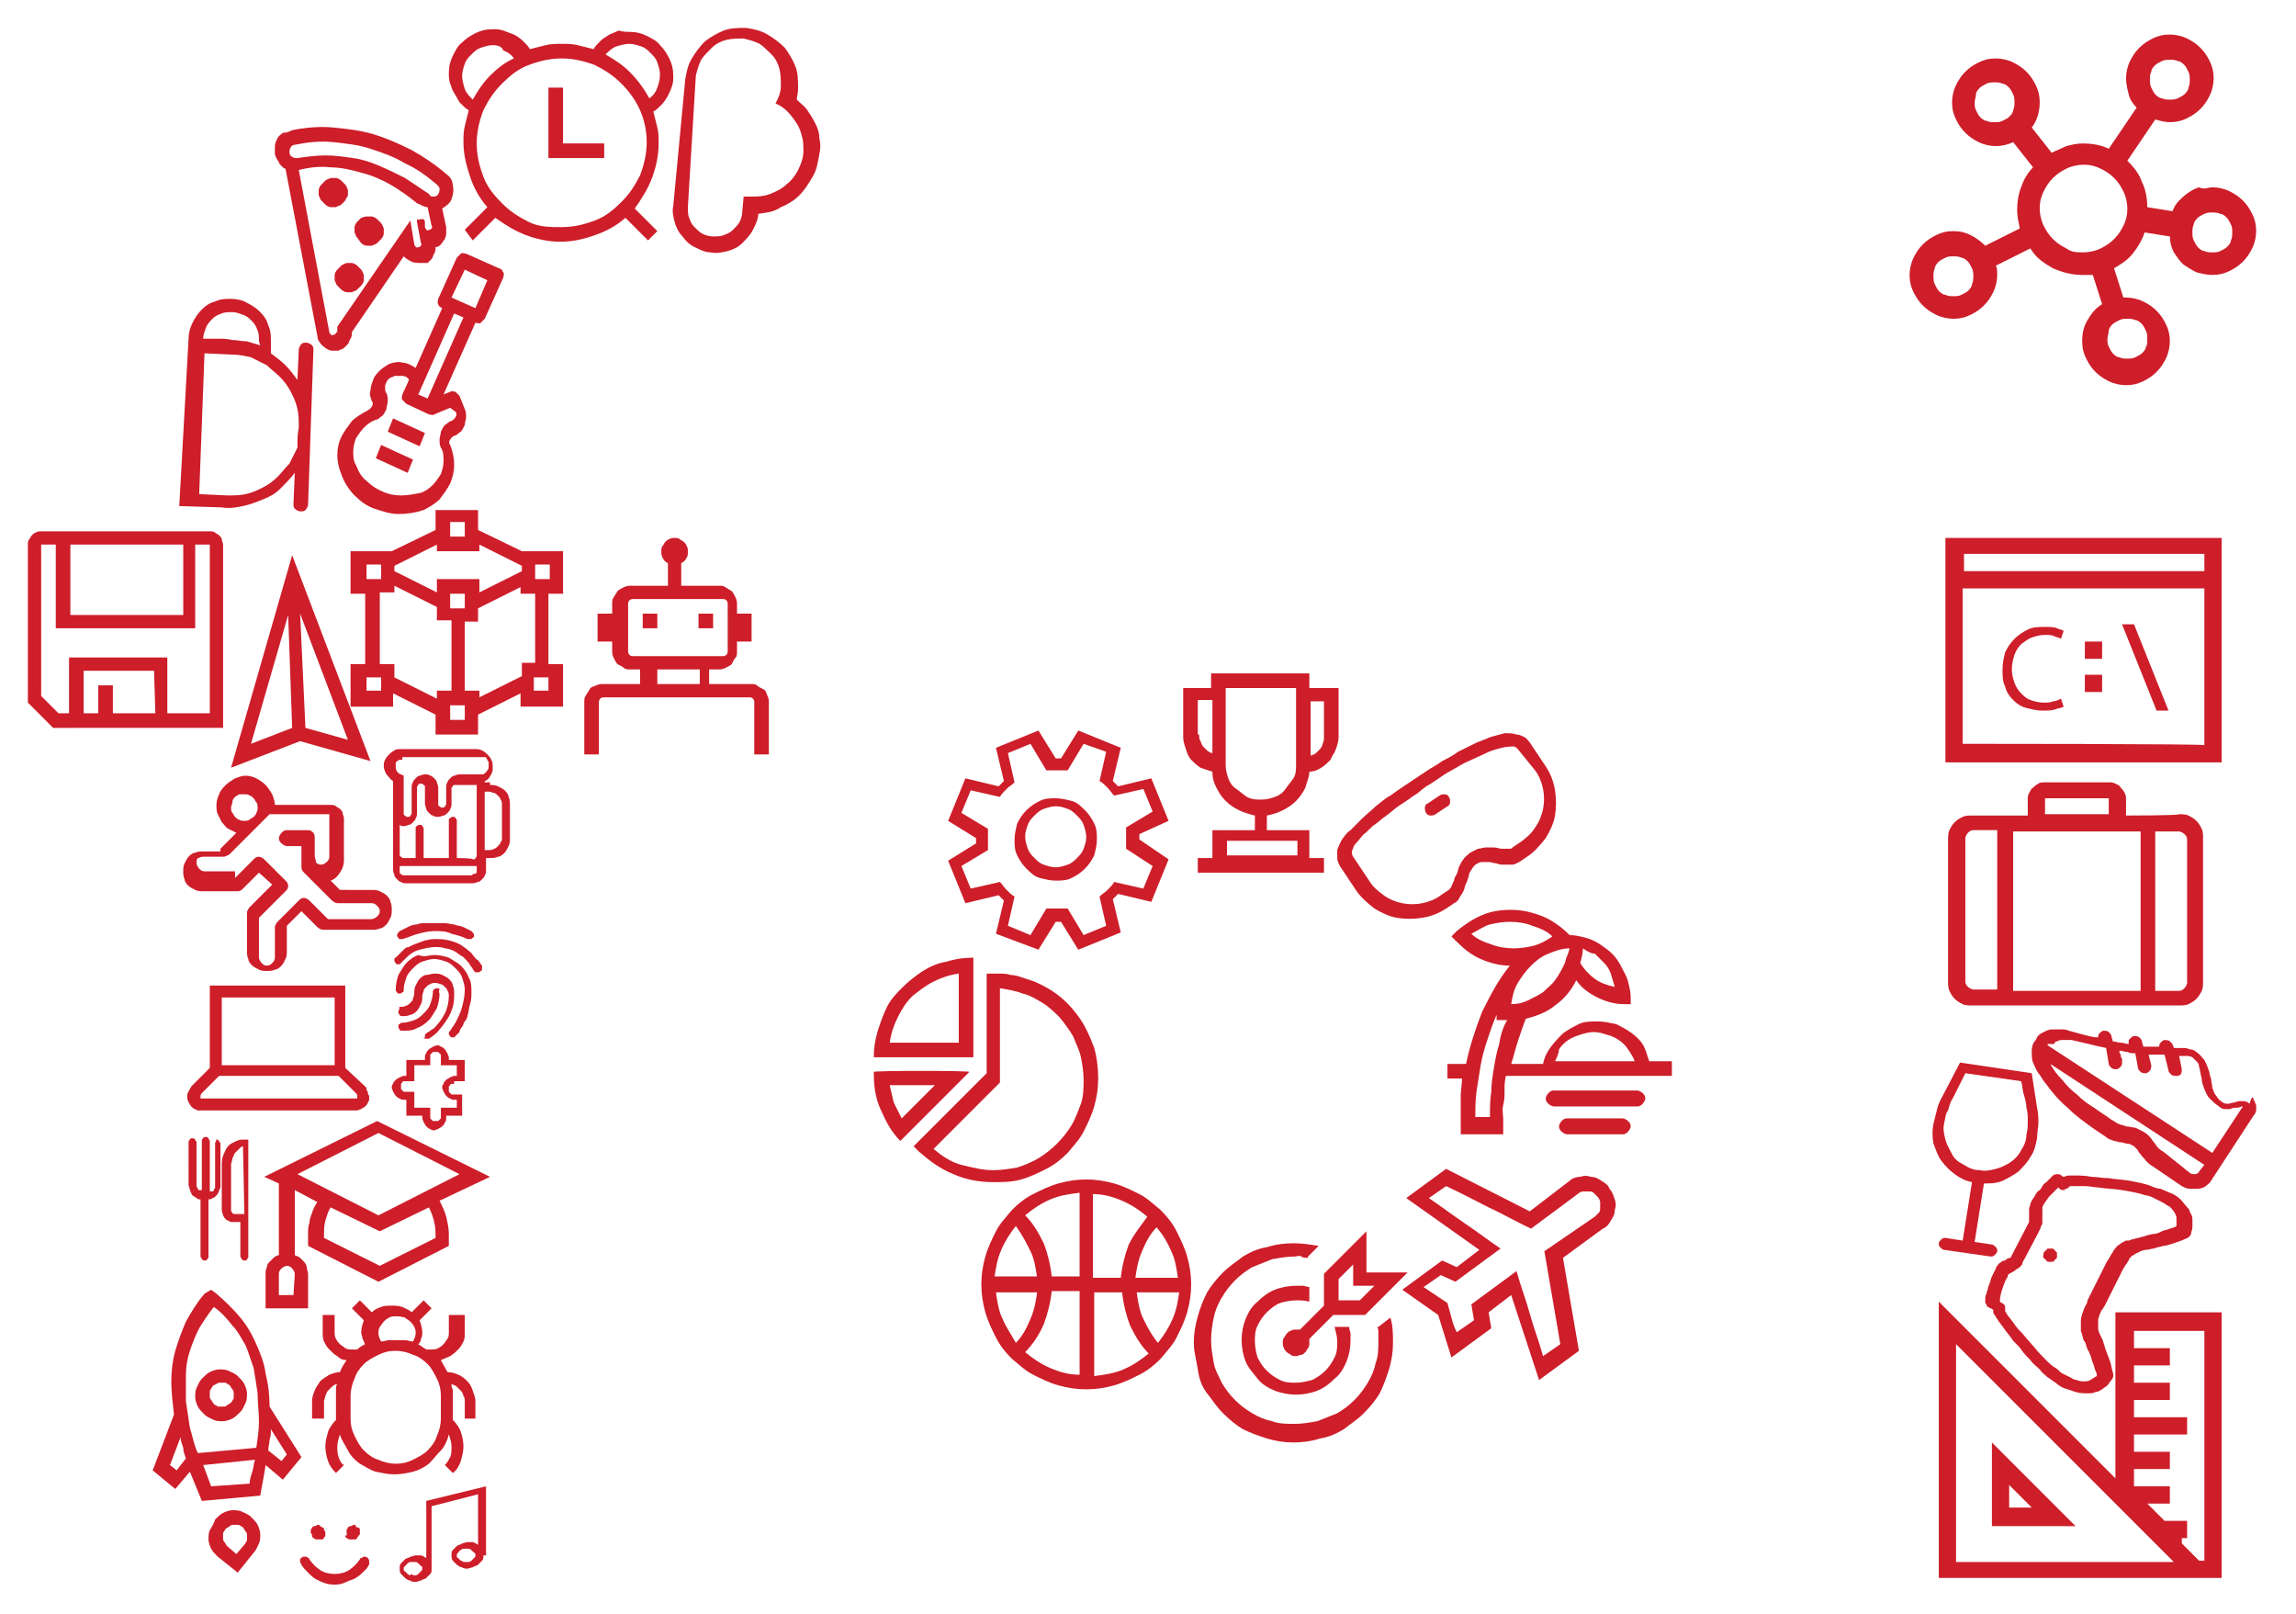 <?xml version="1.0" encoding="utf-8"?>
<!-- Generator: Adobe Illustrator 24.1.1, SVG Export Plug-In . SVG Version: 6.00 Build 0)  -->
<svg version="1.1" id="f04fc098-d1da-4a16-8025-461afa65eae1"
	 xmlns="http://www.w3.org/2000/svg" xmlns:xlink="http://www.w3.org/1999/xlink" x="0px" y="0px" viewBox="0 0 172.9 121.5"
	 style="enable-background:new 0 0 172.9 121.5;" xml:space="preserve">
<style type="text/css">
	.st0{fill:#CD1E2A;}
</style>
<g>
	<g>
		<path class="st0" d="M85.8,62.8L85.8,62.8V63v0.1v0.1l2.2,1.5l-1.3,3.2l-2.5-0.6c-0.1,0.1-0.3,0.3-0.4,0.4l0.6,2.5l-3.2,1.3
			l-1.3-2.1h-0.1h-0.1h-0.1h-0.1l-1.3,2.1L75,70.3l0.6-2.5c-0.1-0.1-0.3-0.3-0.4-0.4l-2.5,0.6l-1.3-3.2l2.1-1.3v-0.1v-0.1v-0.1v-0.1
			l-2.1-1.3l1.3-3.2l2.5,0.6c0.1-0.1,0.3-0.3,0.4-0.4L75,56.3l3.2-1.3l1.3,2.1h0.1h0.1h0.1h0.1l1.3-2.1l3.2,1.3l-0.6,2.5
			c0.1,0.1,0.3,0.3,0.4,0.4l2.5-0.6l1.3,3.2L85.8,62.8z M84.8,63.9c0-0.1,0-0.3,0-0.4s0-0.3,0-0.4s0-0.3,0-0.4s0-0.3,0-0.4l2-1.2
			l-0.7-1.7l-2.2,0.5c-0.2-0.2-0.3-0.4-0.5-0.6s-0.4-0.4-0.6-0.5l0.5-2.2L81.6,56l-1.2,2c-0.1,0-0.3,0-0.4,0c-0.1,0-0.3,0-0.4,0
			c-0.1,0-0.3,0-0.4,0c-0.1,0-0.3,0-0.4,0l-1.2-2l-1.7,0.7l0.5,2.2c-0.2,0.2-0.4,0.3-0.6,0.5c-0.2,0.2-0.4,0.4-0.5,0.6l-2.2-0.5
			l-0.7,1.7l2,1.2c0,0.1,0,0.3,0,0.4s0,0.3,0,0.4s0,0.3,0,0.4s0,0.3,0,0.4l-2,1.2l0.7,1.7l2.2-0.5c0.2,0.2,0.3,0.4,0.5,0.6
			s0.4,0.4,0.6,0.5l-0.5,2.2l1.7,0.7l1.2-2c0.1,0,0.3,0,0.4,0c0.1,0,0.3,0,0.4,0c0.1,0,0.3,0,0.4,0c0.1,0,0.3,0,0.4,0l1.2,2l1.7-0.7
			l-0.5-2.2c0.2-0.2,0.4-0.3,0.6-0.5c0.2-0.2,0.4-0.4,0.5-0.6l2.2,0.5l0.7-1.7L84.8,63.9z M79.5,60.1c0.4,0,0.8,0.1,1.2,0.2
			s0.7,0.4,1,0.7c0.3,0.3,0.5,0.6,0.7,1s0.2,0.8,0.2,1.2s-0.1,0.8-0.2,1.2c-0.2,0.4-0.4,0.7-0.7,1s-0.6,0.5-1,0.7s-0.8,0.2-1.2,0.2
			s-0.8-0.1-1.2-0.2s-0.7-0.4-1-0.7c-0.3-0.3-0.5-0.6-0.7-1s-0.2-0.8-0.2-1.2s0.1-0.8,0.2-1.2c0.2-0.4,0.4-0.7,0.7-1s0.6-0.5,1-0.7
			S79.1,60.1,79.5,60.1z M79.5,65.3c0.3,0,0.6-0.1,0.9-0.2s0.5-0.3,0.7-0.5s0.4-0.4,0.5-0.7c0.1-0.3,0.2-0.5,0.2-0.9
			c0-0.3-0.1-0.6-0.2-0.9c-0.1-0.3-0.3-0.5-0.5-0.7s-0.4-0.4-0.7-0.5s-0.5-0.2-0.9-0.2c-0.3,0-0.6,0.1-0.9,0.2s-0.5,0.3-0.7,0.5
			s-0.4,0.4-0.5,0.7s-0.2,0.5-0.2,0.9c0,0.3,0.1,0.6,0.2,0.9c0.1,0.3,0.3,0.5,0.5,0.7s0.4,0.4,0.7,0.5S79.2,65.3,79.5,65.3z"/>
	</g>
	<g>
		<path class="st0" d="M57.1,16.1c0,0.4-0.2,0.8-0.4,1.2c-0.2,0.4-0.5,0.7-0.8,1s-0.7,0.5-1.1,0.6s-0.8,0.2-1.3,0.1
			c-0.4,0-0.8-0.2-1.2-0.4c-0.4-0.2-0.7-0.5-0.9-0.8c-0.3-0.3-0.5-0.7-0.6-1.1s-0.2-0.8-0.1-1.2l0.9-9.5c0.1-0.6,0.2-1.1,0.5-1.6
			s0.6-0.9,1-1.3c0.4-0.3,0.9-0.6,1.4-0.8s1.1-0.2,1.7-0.2c0.6,0.1,1.1,0.2,1.6,0.5s0.9,0.6,1.3,1c0.3,0.4,0.6,0.9,0.8,1.4
			c0.2,0.5,0.2,1.1,0.2,1.7C60.1,7,60,7.3,60,7.5c0.3,0.3,0.6,0.5,0.8,0.8c0.2,0.3,0.4,0.6,0.6,1s0.3,0.7,0.3,1.1
			c0.1,0.4,0.1,0.8,0,1.2c-0.1,0.6-0.2,1.2-0.5,1.7s-0.6,1-1,1.4s-0.9,0.7-1.4,0.9C58.2,16,57.7,16,57.1,16.1z M51.8,15.6
			c0,0.3,0,0.6,0.1,0.8c0.1,0.3,0.2,0.5,0.4,0.7c0.2,0.2,0.4,0.4,0.6,0.5s0.5,0.2,0.8,0.2s0.6,0,0.8-0.1c0.3-0.1,0.5-0.2,0.7-0.4
			c0.2-0.2,0.4-0.4,0.5-0.6s0.2-0.5,0.2-0.8l0.1-1.1h0.5c0.5,0,1,0,1.5-0.2s0.9-0.4,1.2-0.7c0.4-0.3,0.7-0.7,0.9-1.1
			c0.2-0.4,0.4-0.9,0.4-1.4c0-0.4,0-0.8-0.1-1.1c-0.1-0.4-0.2-0.7-0.4-1c-0.2-0.3-0.4-0.6-0.7-0.9c-0.3-0.3-0.6-0.5-0.9-0.6
			c0.2-0.4,0.4-0.8,0.4-1.3c0-0.4,0-0.9-0.1-1.3c-0.1-0.4-0.3-0.8-0.6-1.1c-0.3-0.3-0.6-0.6-0.9-0.8C56.8,3.1,56.4,3,56,2.9
			c-0.4,0-0.9,0-1.3,0.1s-0.8,0.3-1.1,0.6c-0.3,0.3-0.6,0.6-0.8,0.9c-0.2,0.4-0.3,0.8-0.4,1.2L51.8,15.6z"/>
	</g>
	<g>
		<path class="st0" d="M15.8,40c0.1,0,0.3,0,0.4,0.1s0.2,0.1,0.3,0.2c0.1,0.1,0.2,0.2,0.2,0.3s0.1,0.3,0.1,0.4v13.8H4l-1.9-1.9V41
			c0-0.1,0-0.3,0.1-0.4s0.1-0.2,0.2-0.3s0.2-0.2,0.3-0.2C2.8,40,3,40,3.1,40L15.8,40L15.8,40z M15.8,41h-1.1v6.3H4.2V41H3.1v11.4
			l1.3,1.3h0.8v-4.2h7.4v4.2h3.2V41z M5.3,46.3h8.5V41H5.3V46.3z M11.6,50.5H6.3v3.2h1.1v-2.1h1.1v2.1h3.2L11.6,50.5L11.6,50.5z"/>
	</g>
	<g>
		<path class="st0" d="M27.5,81.8c0.1,0.1,0.1,0.1,0.1,0.2s0.1,0.2,0.1,0.2c0,0.1,0,0.2,0.1,0.3c0,0.1,0,0.2,0,0.2
			c0,0.1,0,0.2-0.1,0.3c0,0.1-0.1,0.2-0.2,0.3c-0.1,0.1-0.2,0.1-0.3,0.2c-0.1,0-0.2,0.1-0.3,0.1H15c-0.1,0-0.2,0-0.3-0.1
			c-0.1,0-0.2-0.1-0.3-0.2c-0.1-0.1-0.1-0.2-0.2-0.3c0-0.1-0.1-0.2-0.1-0.3c0-0.1,0-0.2,0-0.2c0-0.1,0-0.2,0.1-0.3
			c0-0.1,0.1-0.2,0.1-0.2c0-0.1,0.1-0.1,0.1-0.2l1.4-1.4v-6.2H26v6.2L27.5,81.8z M26.9,82.7c0,0,0-0.1,0-0.2s0-0.1-0.1-0.2L25.5,81
			h-9l-1.3,1.3c0,0-0.1,0.1-0.1,0.2s0,0.1,0,0.2H26.9z M16.7,80.2h8.5v-5.1h-8.5V80.2z"/>
	</g>
	<g>
		<path class="st0" d="M33.1,90.4c0.2,0.4,0.4,0.8,0.5,1.2c0.1,0.4,0.2,0.9,0.2,1.3v0.9l-5.3,2.7l-5.3-2.7c0-0.3,0-0.6,0-0.9
			s0-0.6,0.1-0.8c0-0.3,0.1-0.5,0.2-0.8s0.2-0.5,0.4-0.8l-1.7-0.9v4.9c0.2,0.1,0.3,0.1,0.4,0.2s0.2,0.2,0.3,0.3s0.2,0.3,0.2,0.4
			c0,0.2,0.1,0.3,0.1,0.5v2.6H20v-2.6c0-0.2,0-0.3,0.1-0.5c0-0.2,0.1-0.3,0.2-0.4s0.2-0.2,0.3-0.3c0.1-0.1,0.3-0.2,0.4-0.2v-5.4
			l-1.1-0.5l8.5-4.2l8.5,4.2L33.1,90.4z M22.2,95.9c0-0.1-0.1-0.3-0.2-0.4s-0.2-0.2-0.4-0.2c-0.1,0-0.3,0.1-0.4,0.2S21,95.7,21,95.9
			v1.6h1.1L22.2,95.9L22.2,95.9z M22.4,88.4l6.1,3.1l6.1-3.1l-6.1-3.1L22.4,88.4z M32.8,93.2c0-0.4,0-0.8-0.1-1.2
			c-0.1-0.4-0.2-0.7-0.4-1.1l-3.7,1.8l-3.7-1.8c-0.2,0.3-0.3,0.7-0.4,1c-0.1,0.4-0.1,0.7-0.1,1.1v0.2l4.2,2.1L32.8,93.2z"/>
	</g>
	<g>
		<path class="st0" d="M47.4,2.4c0.5,0,0.9,0.1,1.3,0.3s0.8,0.4,1,0.7c0.3,0.3,0.5,0.6,0.7,1s0.3,0.8,0.3,1.3c0,0.3,0,0.5-0.1,0.8
			c-0.1,0.3-0.2,0.5-0.3,0.7S50,7.7,49.8,7.9c-0.2,0.2-0.4,0.4-0.6,0.5c0.1,0.4,0.2,0.8,0.3,1.2c0.1,0.4,0.1,0.8,0.1,1.2
			c0,0.9-0.2,1.8-0.5,2.6c-0.3,0.8-0.8,1.6-1.3,2.3l1.7,1.7l-0.7,0.7l-1.7-1.7c-0.7,0.6-1.4,1-2.3,1.3c-0.8,0.3-1.7,0.5-2.6,0.5
			s-1.8-0.2-2.6-0.5c-0.8-0.3-1.6-0.8-2.3-1.3l-1.7,1.7L35,17.3l1.7-1.7c-0.6-0.7-1-1.4-1.3-2.3s-0.5-1.7-0.5-2.6
			c0-0.4,0-0.8,0.1-1.2c0.1-0.4,0.2-0.8,0.3-1.2c-0.2-0.1-0.4-0.3-0.6-0.5S34.4,7.3,34.2,7S34,6.5,33.9,6.3
			c-0.1-0.3-0.1-0.5-0.1-0.8c0-0.5,0.1-0.9,0.3-1.3c0.2-0.4,0.4-0.8,0.7-1c0.3-0.3,0.6-0.5,1-0.7s0.8-0.3,1.3-0.3
			c0.3,0,0.5,0,0.8,0.1s0.5,0.2,0.8,0.3c0.2,0.1,0.5,0.3,0.7,0.5s0.4,0.4,0.5,0.6c0.4-0.1,0.8-0.2,1.2-0.3c0.4-0.1,0.8-0.1,1.2-0.1
			c0.4,0,0.8,0,1.2,0.1c0.4,0.1,0.8,0.2,1.2,0.3c0.1-0.2,0.3-0.4,0.5-0.6c0.2-0.2,0.4-0.3,0.7-0.5c0.2-0.1,0.5-0.2,0.7-0.3
			C46.9,2.4,47.2,2.4,47.4,2.4z M37.1,3.4c-0.3,0-0.6,0.1-0.9,0.2c-0.3,0.1-0.5,0.3-0.7,0.5S35.1,4.5,35,4.8s-0.2,0.6-0.2,0.9
			c0,0.3,0.1,0.7,0.2,1c0.1,0.3,0.4,0.6,0.6,0.8c0.4-0.7,0.8-1.3,1.3-1.8s1.1-1,1.8-1.3c-0.2-0.3-0.5-0.5-0.8-0.6
			C37.8,3.5,37.5,3.4,37.1,3.4z M42.3,17.1c0.9,0,1.7-0.2,2.5-0.5s1.4-0.8,2-1.4s1-1.2,1.4-2c0.3-0.8,0.5-1.6,0.5-2.5
			S48.5,9,48.2,8.3s-0.8-1.4-1.4-2s-1.2-1-2-1.4c-0.8-0.3-1.6-0.5-2.5-0.5s-1.7,0.2-2.5,0.5s-1.4,0.8-2,1.4c-0.6,0.6-1,1.2-1.4,2
			c-0.3,0.8-0.5,1.6-0.5,2.5s0.2,1.7,0.5,2.5s0.8,1.4,1.4,2s1.2,1,2,1.4S41.4,17.1,42.3,17.1z M45.5,10.8v1.1h-4.2V6.6h1.1v4.2H45.5
			z M48.9,7.4c0.3-0.2,0.5-0.5,0.6-0.8s0.2-0.6,0.2-1c0-0.3-0.1-0.6-0.2-0.9C49.4,4.4,49.2,4.2,49,4s-0.4-0.4-0.7-0.5
			c-0.3-0.1-0.6-0.2-0.9-0.2s-0.7,0.1-1,0.2c-0.3,0.1-0.6,0.4-0.8,0.6c0.7,0.4,1.3,0.8,1.8,1.3C48.1,6.1,48.5,6.7,48.9,7.4z"/>
	</g>
	<g>
		<path class="st0" d="M36.4,117.1c0,0.2,0,0.3-0.1,0.4s-0.2,0.2-0.3,0.3s-0.3,0.1-0.4,0.2c-0.1,0-0.3,0.1-0.4,0.1s-0.3,0-0.4-0.1
			c-0.1,0-0.3-0.1-0.4-0.2s-0.2-0.2-0.3-0.3s-0.1-0.3-0.1-0.4c0-0.2,0-0.3,0.1-0.4s0.2-0.2,0.3-0.3c0.1-0.1,0.3-0.1,0.4-0.2
			c0.1,0,0.3-0.1,0.4-0.1s0.3,0,0.4,0s0.2,0.1,0.4,0.2v-3.8l-3.5,0.9v4.7c0,0.2,0,0.3-0.1,0.4s-0.2,0.2-0.3,0.3
			c-0.1,0.1-0.3,0.1-0.4,0.2c-0.1,0-0.3,0.1-0.4,0.1s-0.3,0-0.4-0.1c-0.1,0-0.3-0.1-0.4-0.2c-0.1-0.1-0.2-0.2-0.3-0.3
			c-0.1-0.1-0.1-0.3-0.1-0.4c0-0.2,0-0.3,0.1-0.4s0.2-0.2,0.3-0.3c0.1-0.1,0.3-0.1,0.4-0.2c0.1,0,0.3-0.1,0.4-0.1s0.3,0,0.4,0
			s0.2,0.1,0.4,0.2v-4.3l4.5-1.1v5.2H36.4z M31.1,118.6c0.1,0,0.1,0,0.2,0s0.2-0.1,0.2-0.1s0.1-0.1,0.2-0.2s0.1-0.1,0.1-0.2
			s0-0.2-0.1-0.2c-0.1-0.1-0.1-0.1-0.2-0.2s-0.2-0.1-0.2-0.1c-0.1,0-0.2,0-0.2,0c-0.1,0-0.1,0-0.2,0s-0.2,0.1-0.2,0.1
			s-0.1,0.1-0.2,0.2s-0.1,0.1-0.1,0.2s0,0.2,0.1,0.2c0.1,0.1,0.1,0.1,0.2,0.2s0.2,0.1,0.2,0.1C31,118.4,31.1,118.6,31.1,118.6z
			 M35.1,117.6c0.1,0,0.1,0,0.2,0s0.2-0.1,0.2-0.1s0.1-0.1,0.2-0.2s0.1-0.1,0.1-0.2s0-0.2-0.1-0.2c-0.1-0.1-0.1-0.1-0.2-0.2
			s-0.2-0.1-0.2-0.1c-0.1,0-0.2,0-0.2,0c-0.1,0-0.1,0-0.2,0s-0.2,0.1-0.2,0.1c-0.1,0-0.1,0.1-0.2,0.2s-0.1,0.1-0.1,0.2
			s0,0.2,0.1,0.2c0.1,0.1,0.1,0.1,0.2,0.2c0.1,0,0.2,0.1,0.2,0.1C35,117.6,35,117.6,35.1,117.6z"/>
	</g>
	<g>
		<path class="st0" d="M56.5,51.5c0.2,0,0.4,0,0.5,0.1s0.3,0.2,0.5,0.3s0.2,0.3,0.3,0.5c0.1,0.2,0.1,0.4,0.1,0.5v3.9h-1.1v-3.9
			c0-0.1,0-0.2-0.1-0.3s-0.2-0.1-0.3-0.1H45.5c-0.1,0-0.2,0-0.3,0.1c-0.1,0.1-0.1,0.2-0.1,0.3v3.9H44v-3.9c0-0.2,0-0.4,0.1-0.5
			c0.1-0.2,0.2-0.3,0.3-0.5s0.3-0.2,0.5-0.3s0.4-0.1,0.5-0.1h2.8v-1.1h-0.7c-0.2,0-0.4,0-0.5-0.1s-0.3-0.2-0.5-0.3
			c-0.1-0.1-0.2-0.3-0.3-0.5c-0.1-0.2-0.1-0.4-0.1-0.5v-0.7H45v-2.1h1.1v-0.7c0-0.2,0-0.4,0.1-0.5c0.1-0.2,0.2-0.3,0.3-0.5
			c0.1-0.1,0.3-0.2,0.5-0.3s0.4-0.1,0.5-0.1h2.8v-1.7c-0.2-0.1-0.3-0.2-0.4-0.4s-0.1-0.3-0.1-0.5c0-0.1,0-0.3,0.1-0.4
			c0.1-0.1,0.1-0.2,0.2-0.3s0.2-0.2,0.3-0.2c0.1-0.1,0.3-0.1,0.4-0.1s0.3,0,0.4,0.1s0.2,0.1,0.3,0.2c0.1,0.1,0.2,0.2,0.2,0.3
			c0.1,0.1,0.1,0.3,0.1,0.4c0,0.2,0,0.4-0.1,0.5c-0.1,0.2-0.2,0.3-0.4,0.4v1.7h2.8c0.2,0,0.4,0,0.5,0.1c0.2,0.1,0.3,0.2,0.5,0.3
			c0.1,0.1,0.2,0.3,0.3,0.5c0.1,0.2,0.1,0.4,0.1,0.5v0.7h1.1v2.1h-1.1V49c0,0.2,0,0.4-0.1,0.5s-0.2,0.3-0.3,0.5
			c-0.1,0.1-0.3,0.2-0.5,0.3s-0.4,0.1-0.5,0.1h-0.7v1.1H56.5z M47.3,49c0,0.1,0,0.2,0.1,0.3s0.2,0.1,0.3,0.1h6.7
			c0.1,0,0.2,0,0.3-0.1c0.1-0.1,0.1-0.2,0.1-0.3v-3.5c0-0.1,0-0.2-0.1-0.3s-0.2-0.1-0.3-0.1h-6.7c-0.1,0-0.2,0-0.3,0.1
			c-0.1,0.1-0.1,0.2-0.1,0.3V49z M48.4,46.2h1.1v1.1h-1.1V46.2z M49.5,51.5h3.2v-1.1h-3.2V51.5z M52.6,46.2h1.1v1.1h-1.1V46.2z"/>
	</g>
	<g>
		<path class="st0" d="M27.9,57.3l-5.3-1.5l-5.2,2l4.6-16L27.9,57.3z M22,54.8l-0.3-8.5L18.9,56L22,54.8z M26.2,55.7l-3.6-9.5
			l0.4,8.6L26.2,55.7z"/>
	</g>
	<g>
		<path class="st0" d="M34.2,81.6c-0.1,0-0.1,0-0.2,0c0,0-0.1,0-0.1,0.1l-0.1,0.1c0,0,0,0.1,0,0.2s0,0.1,0,0.2l0.1,0.1l0.1,0.1
			c0,0,0.1,0,0.2,0h0.6v1.6h-1.2v0.2c0,0.1,0,0.2-0.1,0.3c0,0.1-0.1,0.2-0.2,0.3c-0.1,0.1-0.2,0.1-0.3,0.2c-0.1,0-0.2,0.1-0.3,0.1
			c-0.1,0-0.2,0-0.3-0.1c-0.1,0-0.2-0.1-0.3-0.2c-0.1-0.1-0.1-0.2-0.2-0.3c0-0.1-0.1-0.2-0.1-0.3v-0.2h-1.2v-1.2h-0.2
			c-0.1,0-0.2,0-0.3-0.1c-0.1,0-0.2-0.1-0.3-0.2c-0.1-0.1-0.1-0.2-0.2-0.3c0-0.1-0.1-0.2-0.1-0.3c0-0.1,0-0.2,0.1-0.3
			c0-0.1,0.1-0.2,0.2-0.3c0.1-0.1,0.2-0.1,0.3-0.2c0.1,0,0.2-0.1,0.3-0.1h0.2v-1.2H32v-0.2c0-0.1,0-0.2,0.1-0.3
			c0-0.1,0.1-0.2,0.2-0.3c0.1-0.1,0.2-0.1,0.3-0.2c0.1,0,0.2-0.1,0.3-0.1c0.1,0,0.2,0,0.3,0.1c0.1,0,0.2,0.1,0.3,0.2
			c0.1,0.1,0.1,0.2,0.2,0.3c0,0.1,0.1,0.2,0.1,0.3v0.2H35v1.6h-0.8V81.6z M34.2,82.8c-0.1,0-0.2,0-0.3-0.1c-0.1,0-0.2-0.1-0.3-0.2
			c-0.1-0.1-0.1-0.2-0.2-0.3c0-0.1-0.1-0.2-0.1-0.3c0-0.1,0-0.2,0.1-0.3c0-0.1,0.1-0.2,0.2-0.3c0.1-0.1,0.2-0.1,0.3-0.2
			c0.1,0,0.2-0.1,0.3-0.1h0.2v-0.8h-1.2v-0.6c0-0.1,0-0.1,0-0.2l-0.1-0.1L33,79.2c0,0-0.1,0-0.2,0s-0.1,0-0.2,0l-0.1,0.1l-0.1,0.1
			c0,0,0,0.1,0,0.2v0.6h-1.2v1.2h-0.6c-0.1,0-0.1,0-0.2,0c0,0-0.1,0-0.1,0.1l-0.1,0.1c0,0,0,0.1,0,0.2s0,0.1,0,0.2l0.1,0.1l0.1,0.1
			c0,0,0.1,0,0.2,0h0.6v1.2h1.2v0.6c0,0.1,0,0.1,0,0.2l0.1,0.1l0.1,0.1c0,0,0.1,0,0.2,0s0.1,0,0.2,0l0.1-0.1l0.1-0.1
			c0,0,0-0.1,0-0.2v-0.6h1.2v-0.6H34.2z"/>
	</g>
	<g>
		<path class="st0" d="M153.4,85.7c-0.1,0.5-0.2,1-0.5,1.4c-0.2,0.4-0.6,0.8-0.9,1.1c-0.4,0.3-0.8,0.5-1.2,0.7
			c-0.5,0.2-0.9,0.2-1.4,0.2l-0.7,4.4l1.3,0.2c0.1,0,0.2,0.1,0.3,0.2s0.1,0.2,0.1,0.3c0,0.1-0.1,0.2-0.2,0.3
			c-0.1,0.1-0.2,0.1-0.3,0.1l-3.5-0.5c-0.1,0-0.2-0.1-0.3-0.2s-0.1-0.2-0.1-0.3c0-0.1,0.1-0.2,0.2-0.3c0.1-0.1,0.2-0.1,0.3-0.1
			l1.3,0.2l0.7-4.4c-0.5-0.1-0.9-0.3-1.3-0.6c-0.4-0.3-0.7-0.6-1-1s-0.4-0.8-0.6-1.3c-0.1-0.5-0.1-1,0-1.5c0.1-0.4,0.2-0.8,0.3-1.2
			c0.1-0.4,0.3-0.7,0.5-1.1l1.2-2.3l5.4,0.8l0.4,2.6c0.1,0.4,0.1,0.8,0.1,1.2C153.5,84.8,153.4,85.3,153.4,85.7z M146.4,84.6
			c-0.1,0.4,0,0.8,0.1,1.2c0.1,0.4,0.3,0.7,0.5,1.1s0.5,0.6,0.9,0.8c0.3,0.2,0.7,0.4,1.2,0.4c0.4,0.1,0.8,0,1.2-0.1s0.8-0.3,1.1-0.5
			s0.6-0.5,0.8-0.9c0.2-0.3,0.4-0.7,0.4-1.2c0.1-0.3,0.1-0.7,0.1-1s0-0.7-0.1-1c0-0.3-0.1-0.7-0.2-1c-0.1-0.3-0.1-0.7-0.2-1
			l-4.2-0.6l-0.9,1.8c-0.2,0.3-0.3,0.6-0.4,1C146.5,83.8,146.5,84.2,146.4,84.6z"/>
	</g>
	<g>
		<path class="st0" d="M169.7,82.8c0.1,0.1,0.1,0.2,0.2,0.4c0,0.1,0,0.3,0,0.4s-0.1,0.3-0.2,0.4l-3.2,4.9c-0.1,0.2-0.3,0.3-0.4,0.4
			s-0.4,0.2-0.6,0.2c-0.2,0-0.4,0-0.6,0c-0.2,0-0.4-0.1-0.6-0.2l-2.2-1.5c-0.2-0.1-0.4-0.3-0.5-0.4c-0.1-0.2-0.3-0.3-0.4-0.5
			c-0.1-0.1-0.2-0.2-0.2-0.3c-0.1-0.1-0.2-0.2-0.3-0.3c-0.2-0.1-0.3-0.2-0.5-0.2s-0.3-0.1-0.5-0.1s-0.3-0.1-0.5-0.1
			c-0.2-0.1-0.4-0.1-0.6-0.3l-0.9-0.6c-0.7-0.5-1.4-1-2-1.6c-0.7-0.6-1.2-1.2-1.7-1.9c-0.2-0.2-0.3-0.5-0.5-0.7
			c-0.2-0.3-0.3-0.6-0.4-0.8s-0.1-0.6-0.1-0.9s0.1-0.6,0.3-0.8l0.1-0.2c0.1-0.2,0.3-0.3,0.5-0.4s0.4-0.2,0.6-0.2c0.2,0,0.4,0,0.7,0
			c0.2,0,0.4,0,0.6,0.1c0.4,0.1,0.7,0.2,1.1,0.3c0.4,0.1,0.7,0.2,1.1,0.2c0-0.1,0-0.2,0.1-0.3c0.1-0.1,0.2-0.2,0.3-0.2
			s0.3,0,0.4,0.1c0.1,0.1,0.2,0.2,0.2,0.3c0,0.1,0.1,0.3,0.1,0.4c0.2,0,0.4,0.1,0.6,0.1c0.2,0,0.4,0.1,0.6,0.1c0-0.1,0-0.2,0-0.2
			c0-0.1,0-0.1,0.1-0.2s0.2-0.2,0.3-0.2s0.3,0,0.4,0.1c0.1,0.1,0.2,0.2,0.2,0.3c0,0.1,0.1,0.3,0.1,0.4c0.2,0,0.4,0,0.6,0
			c0.2,0,0.4,0,0.6,0c0-0.1,0-0.2,0.1-0.3c0.1-0.1,0.2-0.2,0.3-0.2s0.3,0,0.4,0.1c0.1,0.1,0.1,0.1,0.2,0.2c0,0.1,0.1,0.2,0.1,0.3
			c0.1,0,0.2,0,0.3,0s0.2,0,0.3,0l0,0c0.2,0,0.4,0,0.6,0.1c0.2,0,0.4,0.1,0.5,0.2c0.3,0.2,0.4,0.4,0.6,0.6c0.1,0.2,0.2,0.4,0.3,0.7
			c0.1,0.2,0.1,0.5,0.2,0.7c0,0.2,0.1,0.5,0.1,0.7c0.1,0.2,0.1,0.4,0.3,0.6c0.1,0.2,0.3,0.4,0.5,0.5c0.1,0.1,0.3,0.1,0.4,0.1
			c0.1,0,0.3-0.1,0.5-0.1c0.2-0.1,0.3-0.1,0.5-0.1s0.4,0,0.6,0.2C169.6,82.4,169.7,82.6,169.7,82.8z M154.2,78.7l12.4,8.1l2.3-3.5
			h-0.1c-0.2,0.1-0.3,0.1-0.5,0.1s-0.3,0.1-0.4,0.1c-0.1,0-0.3,0-0.4,0c-0.1,0-0.3-0.1-0.4-0.2c-0.3-0.2-0.5-0.4-0.7-0.6
			s-0.3-0.5-0.4-0.7c-0.1-0.3-0.2-0.5-0.2-0.8c-0.1-0.3-0.1-0.6-0.2-0.9l0,0c0-0.2-0.1-0.3-0.2-0.4c-0.1-0.1-0.2-0.2-0.3-0.3
			c-0.2-0.1-0.3-0.1-0.5-0.1s-0.3,0-0.5,0l0.2,1c0,0.1,0,0.3-0.1,0.4S164,81,163.9,81s-0.3,0-0.4-0.1c-0.1-0.1-0.2-0.2-0.2-0.3
			l-0.3-1.2c-0.2,0-0.4,0-0.6,0c-0.2,0-0.4,0-0.6,0l0.2,0.8c0,0.1,0,0.3-0.1,0.4s-0.2,0.2-0.3,0.2s-0.3,0-0.4-0.1
			c-0.1-0.1-0.2-0.2-0.2-0.3l-0.2-1.1c-0.2,0-0.4,0-0.6-0.1c-0.2,0-0.4-0.1-0.6-0.1c0,0.1,0,0.2,0.1,0.3c0,0.1,0,0.2,0.1,0.3
			c0,0.1,0,0.2,0,0.3c0,0.1,0,0.2-0.1,0.3c-0.1,0.1-0.2,0.2-0.3,0.2s-0.3,0-0.4-0.1c-0.1-0.1-0.2-0.2-0.2-0.3l-0.2-1.2
			c-0.5-0.1-0.9-0.2-1.3-0.3c-0.4-0.1-0.9-0.2-1.3-0.3c-0.1,0-0.2,0-0.3,0s-0.3,0-0.4,0c-0.1,0-0.2,0-0.4,0.1
			c-0.1,0-0.2,0.1-0.2,0.2H154.2z M164.9,88.3c0.1,0.1,0.3,0.1,0.4,0.1c0.1,0,0.3-0.1,0.3-0.2l0.4-0.5l-11.6-7.6
			c0.2,0.4,0.5,0.8,0.9,1.2c0.3,0.4,0.7,0.8,1.1,1.1c0.4,0.4,0.8,0.7,1.3,1c0.4,0.3,0.9,0.6,1.3,0.9c0.2,0.1,0.3,0.2,0.5,0.3
			c0.2,0.1,0.4,0.1,0.6,0.2c0.2,0,0.5,0.1,0.7,0.1c0.2,0.1,0.4,0.2,0.6,0.3c0.2,0.1,0.4,0.3,0.5,0.4s0.2,0.3,0.3,0.4
			s0.2,0.3,0.3,0.4s0.2,0.2,0.4,0.3L164.9,88.3z"/>
	</g>
	<g>
		<path class="st0" d="M16.6,63.9l1.2-1.2c-0.2-0.1-0.4-0.2-0.6-0.3c-0.2-0.1-0.3-0.3-0.5-0.5c-0.1-0.2-0.2-0.4-0.3-0.6
			c-0.1-0.2-0.1-0.4-0.1-0.7c0-0.3,0.1-0.6,0.2-0.8c0.1-0.3,0.3-0.5,0.5-0.7s0.4-0.3,0.7-0.5c0.3-0.1,0.5-0.2,0.8-0.2
			s0.6,0.1,0.8,0.2s0.5,0.3,0.7,0.5s0.3,0.4,0.5,0.7c0.1,0.3,0.2,0.5,0.2,0.8h4.2c0.1,0,0.3,0,0.4,0.1s0.2,0.1,0.3,0.2
			c0.1,0.1,0.2,0.2,0.2,0.3s0.1,0.3,0.1,0.4v3.2c0,0.3-0.1,0.6-0.3,0.9c-0.2,0.3-0.4,0.5-0.7,0.6l0.7,0.7H28c0.2,0,0.4,0,0.6,0.1
			s0.4,0.2,0.5,0.3c0.1,0.1,0.3,0.3,0.3,0.5c0.1,0.2,0.1,0.4,0.1,0.6s0,0.4-0.1,0.6s-0.2,0.4-0.3,0.5c-0.1,0.1-0.3,0.3-0.5,0.3
			C28.4,70,28.2,70,28,70h-3.7c-0.1,0-0.3-0.1-0.4-0.2l-1.2-1.2l-1.1,1.1v1.9c0,0.2,0,0.4-0.1,0.6s-0.2,0.4-0.3,0.5
			c-0.1,0.1-0.3,0.3-0.5,0.3c-0.2,0.1-0.4,0.1-0.6,0.1s-0.4,0-0.6-0.1s-0.4-0.2-0.5-0.3s-0.3-0.3-0.3-0.5c-0.1-0.2-0.1-0.4-0.1-0.6
			v-2.9c0-0.1,0.1-0.3,0.2-0.4l1.7-1.7l-1-0.9l-1.2,1.2c-0.1,0.1-0.2,0.2-0.4,0.2h-2.6c-0.2,0-0.4,0-0.6-0.1s-0.4-0.2-0.5-0.3
			c-0.1-0.1-0.3-0.3-0.3-0.5c-0.1-0.2-0.1-0.4-0.1-0.6s0-0.4,0.1-0.6s0.2-0.4,0.3-0.5c0.1-0.1,0.3-0.3,0.5-0.3
			c0.2-0.1,0.4-0.1,0.6-0.1h1.3V63.9z M17.7,66.1l1.4-1.4c0.1-0.1,0.2-0.2,0.4-0.2c0.1,0,0.3,0.1,0.4,0.2l1.6,1.6
			c0.1,0.1,0.2,0.2,0.2,0.4s-0.1,0.3-0.2,0.4l-2,2v3c0,0.1,0.1,0.3,0.2,0.4s0.2,0.2,0.4,0.2s0.3-0.1,0.4-0.2s0.2-0.2,0.2-0.4v-2.3
			c0-0.1,0.1-0.3,0.2-0.4l1.6-1.6c0.1-0.1,0.2-0.2,0.4-0.2c0.1,0,0.3,0.1,0.4,0.2l1.4,1.4H28c0.1,0,0.3-0.1,0.4-0.2s0.2-0.2,0.2-0.4
			s-0.1-0.3-0.2-0.4S28.2,68,28,68h-2.6c-0.1,0-0.3-0.1-0.4-0.2l-2.1-2.1c-0.1-0.1-0.2-0.2-0.2-0.4v-1.6h-1.1
			c-0.1,0-0.3-0.1-0.4-0.2S21,63.3,21,63.1c0-0.1,0.1-0.3,0.2-0.4s0.2-0.2,0.4-0.2h1.6c0.2,0,0.3,0.1,0.4,0.2s0.1,0.3,0.1,0.5
			s0,0.4,0,0.6s0,0.4,0,0.6s0.1,0.4,0.1,0.5s0.2,0.2,0.4,0.2c0.1,0,0.3-0.1,0.4-0.2s0.2-0.2,0.2-0.4v-3.2h-4.5l-3,3
			c-0.1,0.1-0.2,0.1-0.4,0.2c-0.2,0-0.3,0-0.5,0s-0.4,0-0.6,0s-0.4,0-0.5,0c-0.2,0-0.3,0.1-0.4,0.1c-0.1,0.1-0.1,0.2-0.1,0.4
			c0,0.1,0.1,0.3,0.2,0.4s0.2,0.2,0.4,0.2h2.3V66.1z M18,59.8c-0.1,0.1-0.2,0.1-0.3,0.2c-0.1,0.1-0.2,0.2-0.2,0.4
			c0,0.1-0.1,0.3-0.1,0.4s0,0.3,0.1,0.4s0.1,0.2,0.2,0.3s0.2,0.2,0.3,0.2c0.1,0.1,0.3,0.1,0.4,0.1s0.3,0,0.4-0.1s0.2-0.1,0.3-0.2
			s0.2-0.2,0.2-0.3c0.1-0.1,0.1-0.3,0.1-0.4s0-0.3-0.1-0.4s-0.1-0.2-0.2-0.3c-0.1-0.1-0.2-0.2-0.3-0.2c-0.1-0.1-0.2-0.1-0.4-0.1
			C18.3,59.8,18.1,59.8,18,59.8z"/>
	</g>
	<g>
		<path class="st0" d="M73.2,79.6h-7.4c0-0.7,0.1-1.3,0.3-2c0.2-0.6,0.4-1.2,0.7-1.8s0.7-1,1.2-1.5c0.4-0.4,0.9-0.8,1.5-1.2
			c0.5-0.3,1.1-0.6,1.8-0.7c0.6-0.2,1.3-0.3,2-0.3v7.5H73.2z M73,80.7l-5.2,5.2c-0.7-0.7-1.1-1.5-1.5-2.4s-0.5-1.8-0.5-2.8
			C65.8,80.6,73,80.6,73,80.7z M72.2,73.3c-0.7,0.1-1.3,0.3-1.9,0.6c-0.6,0.3-1.1,0.7-1.6,1.1c-0.5,0.5-0.8,1-1.1,1.6
			s-0.5,1.2-0.6,1.9h5.2L72.2,73.3L72.2,73.3z M67,81.7c0.1,0.4,0.2,0.9,0.3,1.3c0.2,0.4,0.4,0.8,0.6,1.2l2.5-2.5H67z M74.3,73.3
			c0.3,0,0.6,0,0.9,0s0.6,0,0.9,0.1c0.3,0,0.6,0.1,0.9,0.2c0.3,0.1,0.6,0.2,0.9,0.3c0.7,0.3,1.4,0.7,2,1.2s1.1,1.1,1.5,1.7
			s0.7,1.3,1,2.1c0.2,0.7,0.3,1.5,0.3,2.3c0,0.7-0.1,1.4-0.3,2.1s-0.5,1.3-0.8,1.9s-0.8,1.1-1.2,1.6c-0.5,0.5-1,0.9-1.6,1.2
			c-0.6,0.3-1.2,0.6-1.9,0.8S75.5,89,74.8,89c-1.1,0-2.1-0.2-3-0.6c-1-0.4-1.8-1-2.6-1.7l-0.4-0.4l5.5-5.5L74.3,73.3L74.3,73.3z
			 M74.8,88.1c0.6,0,1.2-0.1,1.8-0.2c0.6-0.2,1.1-0.4,1.6-0.7c0.5-0.3,1-0.7,1.4-1.1s0.8-0.9,1.1-1.4s0.5-1.1,0.7-1.6
			c0.2-0.6,0.2-1.2,0.2-1.8c0-0.6-0.1-1.2-0.2-1.7S81,78.5,80.8,78c-0.3-0.5-0.6-0.9-1-1.4c-0.4-0.4-0.8-0.8-1.3-1.1
			c-0.5-0.3-1-0.6-1.5-0.7c-0.5-0.2-1.1-0.3-1.7-0.4v7.1l-5,5c0.6,0.5,1.3,1,2.1,1.2S74,88.1,74.8,88.1z"/>
	</g>
	<g>
		<path class="st0" d="M81.8,88.8c0.7,0,1.4,0.1,2.1,0.3c0.7,0.2,1.3,0.5,1.9,0.8c0.6,0.3,1.1,0.8,1.6,1.2c0.5,0.5,0.9,1,1.2,1.6
			s0.6,1.2,0.8,1.9c0.2,0.7,0.3,1.4,0.3,2.1s-0.1,1.4-0.3,2.1s-0.5,1.3-0.8,1.9s-0.8,1.1-1.2,1.6c-0.5,0.5-1,0.9-1.6,1.2
			c-0.6,0.3-1.2,0.6-1.9,0.8c-0.7,0.2-1.4,0.3-2.1,0.3c-0.7,0-1.4-0.1-2.1-0.3c-0.7-0.2-1.3-0.5-1.9-0.8c-0.6-0.3-1.1-0.8-1.6-1.2
			c-0.5-0.5-0.9-1-1.2-1.6s-0.6-1.2-0.8-1.9c-0.2-0.7-0.3-1.4-0.3-2.1s0.1-1.4,0.3-2.1s0.5-1.3,0.8-1.9s0.8-1.1,1.2-1.6
			c0.5-0.5,1-0.9,1.6-1.2c0.6-0.3,1.2-0.6,1.9-0.8S81.1,88.8,81.8,88.8z M78.1,96.2c-0.1-0.7-0.2-1.4-0.5-2S77,93,76.5,92.3
			c-0.4,0.5-0.8,1.1-1.1,1.8c-0.3,0.7-0.4,1.3-0.5,2H78.1z M76.5,101.1c0.5-0.5,0.8-1.1,1.1-1.8s0.4-1.3,0.5-2H75
			c0.1,0.7,0.2,1.4,0.5,2C75.7,99.8,76.1,100.4,76.5,101.1z M81.3,89.8c-0.8,0.1-1.5,0.2-2.2,0.5s-1.3,0.7-1.9,1.2
			c0.6,0.6,1,1.3,1.4,2.1c0.3,0.8,0.5,1.6,0.6,2.5h2.1L81.3,89.8L81.3,89.8z M77.2,101.8c0.6,0.5,1.2,0.9,1.9,1.2s1.4,0.5,2.2,0.5
			v-6.3h-2.1c-0.1,0.9-0.3,1.7-0.6,2.5C78.3,100.4,77.8,101.2,77.2,101.8z M86.4,91.6c-0.6-0.5-1.2-0.9-1.9-1.2s-1.4-0.5-2.2-0.5
			v6.3h2.1c0.1-0.9,0.3-1.7,0.6-2.5C85.4,92.9,85.9,92.3,86.4,91.6z M82.4,103.6c0.8-0.1,1.5-0.2,2.2-0.5s1.3-0.7,1.9-1.2
			c-0.6-0.6-1-1.3-1.4-2.1c-0.3-0.8-0.5-1.6-0.6-2.5h-2.1L82.4,103.6L82.4,103.6z M88.7,96.2c-0.1-0.7-0.2-1.4-0.5-2
			c-0.3-0.7-0.6-1.2-1.1-1.8c-0.5,0.5-0.8,1.1-1.1,1.8s-0.4,1.3-0.5,2H88.7z M85.6,97.3c0.1,0.7,0.2,1.4,0.5,2s0.6,1.2,1.1,1.8
			c0.4-0.5,0.8-1.1,1.1-1.8c0.3-0.7,0.4-1.3,0.5-2H85.6z"/>
	</g>
	<g>
		<path class="st0" d="M118.2,88.9c0.2-0.2,0.5-0.3,0.8-0.3c0.3-0.1,0.5-0.1,0.8,0c0.3,0,0.5,0.1,0.8,0.3s0.5,0.3,0.6,0.6
			c0.2,0.2,0.3,0.5,0.4,0.8c0.1,0.3,0.1,0.5,0,0.8c0,0.3-0.1,0.5-0.3,0.8c-0.1,0.2-0.3,0.5-0.6,0.6l-3,2.2l1.2,7l-3,2.2l-2.1-6.4
			l-1.7,1.3l0.2,1.2l-3,2.2l-1-3.2l-2.7-1.9l3-2.2l1.1,0.5l1.7-1.3l-5.5-3.9l3-2.2l6.3,3.2L118.2,88.9z M120.1,91.6
			c0.1-0.1,0.2-0.2,0.3-0.3c0.1-0.1,0.1-0.2,0.1-0.4c0-0.1,0-0.3,0-0.4s-0.1-0.3-0.2-0.4c-0.1-0.1-0.2-0.2-0.3-0.3s-0.2-0.1-0.4-0.1
			c-0.1,0-0.3,0-0.4,0c-0.1,0-0.3,0.1-0.4,0.2l-3.5,2.6c-1.1-0.5-2.1-1.1-3.2-1.6c-1-0.5-2.1-1.1-3.2-1.6l-1.3,0.9
			c0.9,0.6,1.8,1.3,2.7,1.9s1.8,1.3,2.7,1.9l-3.4,2.5l-1.1-0.5l-1.3,0.9c0.3,0.2,0.6,0.4,0.9,0.6c0.3,0.2,0.6,0.4,0.9,0.6
			c0.1,0.4,0.2,0.7,0.3,1.1s0.2,0.7,0.4,1.1l1.3-0.9l-0.2-1.2l3.4-2.5c0.3,1.1,0.7,2.1,1,3.2s0.7,2.1,1,3.2l1.3-0.9
			c-0.2-1.2-0.4-2.3-0.6-3.5c-0.2-1.2-0.4-2.3-0.6-3.5L120.1,91.6z"/>
	</g>
	<g>
		<path class="st0" d="M167.3,40.5v16.9h-20.8V40.5H167.3z M147.9,41.8V43H166v-1.3H147.9z M166,56.1V44.3h-18.2V56
			C147.8,56,166,56,166,56.1z M154,47.8c-0.4,0-0.7,0.1-1,0.2c-0.3,0.1-0.5,0.3-0.8,0.5c-0.2,0.2-0.4,0.5-0.5,0.8s-0.2,0.7-0.2,1.1
			c0,0.4,0.1,0.7,0.2,1s0.3,0.6,0.5,0.8s0.4,0.4,0.7,0.5s0.6,0.2,1,0.2c0.2,0,0.5,0,0.7-0.1c0.2,0,0.4-0.1,0.6-0.2l0.2,0.6
			c-0.1,0.1-0.4,0.1-0.6,0.2c-0.3,0.1-0.6,0.1-1,0.1s-0.8-0.1-1.2-0.2c-0.4-0.1-0.7-0.3-1-0.6s-0.5-0.6-0.6-1
			c-0.2-0.4-0.2-0.8-0.2-1.3s0.1-0.9,0.2-1.3c0.2-0.4,0.4-0.7,0.7-1s0.6-0.5,1-0.7s0.8-0.2,1.3-0.2c0.4,0,0.7,0,0.9,0.1
			s0.4,0.1,0.5,0.2l-0.2,0.6c-0.1-0.1-0.3-0.1-0.5-0.2C154.5,47.8,154.3,47.8,154,47.8z M157,48.3h1.3v1.3H157V48.3z M157,50.8h1.3
			v1.3H157V50.8z M160.7,47l2.6,6.5h-0.9l-2.6-6.5H160.7z"/>
	</g>
	<g>
		<path class="st0" d="M159.3,98.8h8v20H146V98l13.3,13.3V98.8z M147.3,117.6h16.4l-16.4-16.4V117.6z M150,108.6l6.3,6.3H150V108.6z
			 M151.3,111.8v1.7h1.7L151.3,111.8z M164.3,116.2l1.3,1.3h0.4v-17.3h-5.3v1.3h2.7v1.3h-2.7v1.3h2.7v1.3h-2.7v1.3h4v1.3h-4v1.3h2.7
			v1.3h-2.7v1.3h2.7v1.3h-1.7l1.3,1.3h1.7v1.3h-0.4V116.2z"/>
	</g>
	<g>
		<path class="st0" d="M14.2,25.5c0-0.4,0.1-0.8,0.3-1.2c0.2-0.4,0.4-0.7,0.7-1c0.3-0.3,0.6-0.5,1-0.6c0.4-0.2,0.8-0.2,1.2-0.2
			c0.4,0,0.9,0.1,1.2,0.3c0.4,0.2,0.7,0.4,1,0.7s0.5,0.6,0.6,1c0.2,0.4,0.2,0.8,0.2,1.2v0.9c0.4,0.3,0.8,0.6,1.1,0.9
			c0.3,0.3,0.6,0.7,0.9,1.1l0.1-2.3c0-0.1,0.1-0.3,0.2-0.4c0.1-0.1,0.2-0.1,0.4-0.1c0.1,0,0.3,0.1,0.4,0.2c0.1,0.1,0.1,0.2,0.1,0.4
			L23.2,38c0,0.1-0.1,0.3-0.2,0.4c-0.1,0.1-0.2,0.1-0.4,0.1c-0.1,0-0.3-0.1-0.4-0.2c-0.1-0.1-0.1-0.2-0.1-0.4l0.1-2.3
			c-0.3,0.4-0.7,0.8-1.1,1.2s-0.8,0.6-1.3,0.8s-1,0.4-1.5,0.5s-1,0.2-1.6,0.1l-3.2-0.1L14.2,25.5z M22.5,32.2c0-0.5,0-1-0.1-1.4
			c-0.1-0.5-0.3-0.9-0.5-1.3c-0.2-0.4-0.5-0.8-0.8-1.1s-0.7-0.6-1-0.9c-0.4-0.2-0.8-0.4-1.2-0.6c-0.4-0.1-0.9-0.2-1.4-0.2l-2.1-0.1
			L15,37.2l2.1,0.1c0.5,0,1,0,1.4-0.1c0.5-0.1,0.9-0.3,1.3-0.5s0.8-0.5,1.1-0.8c0.3-0.3,0.6-0.7,0.9-1c0.2-0.4,0.4-0.8,0.6-1.2
			C22.4,33,22.4,32.7,22.5,32.2z M19.5,25.7c0-0.3,0-0.6-0.1-0.8c-0.1-0.3-0.2-0.5-0.4-0.7c-0.2-0.2-0.4-0.4-0.7-0.5
			c-0.3-0.1-0.5-0.2-0.8-0.2s-0.6,0-0.8,0.1c-0.3,0.1-0.5,0.2-0.7,0.4s-0.4,0.4-0.5,0.7s-0.2,0.5-0.2,0.8c0.4,0,0.7,0,1.1,0
			s0.7,0,1.1,0.1c0.4,0,0.7,0.1,1.1,0.1c0.3,0.1,0.7,0.2,1,0.3L19.5,25.7z"/>
	</g>
	<g>
		<path class="st0" d="M100.8,51.8v3.7c0,0.3-0.1,0.6-0.2,0.9c-0.1,0.3-0.3,0.5-0.4,0.8c-0.2,0.2-0.4,0.4-0.7,0.6s-0.6,0.3-0.9,0.3
			c0,0.4-0.2,0.8-0.3,1.2c-0.2,0.4-0.4,0.7-0.7,1s-0.6,0.5-1,0.7s-0.7,0.3-1.2,0.4v1.1h3.2v2.1h1.1v1.1h-9.5v-1.1h1.1v-2.1h3.2v-1.1
			c-0.4-0.1-0.8-0.2-1.2-0.4s-0.7-0.4-1-0.7c-0.3-0.3-0.5-0.6-0.7-1s-0.3-0.7-0.3-1.2c-0.3-0.1-0.6-0.2-0.9-0.3
			c-0.3-0.2-0.5-0.4-0.7-0.6s-0.3-0.5-0.4-0.8c-0.1-0.3-0.2-0.6-0.2-0.9v-3.7h2.1v-1.1h7.4v1.1H100.8z M90.3,55.3
			c0,0.2,0,0.3,0.1,0.5s0.1,0.3,0.2,0.4s0.2,0.2,0.3,0.3c0.1,0.1,0.3,0.2,0.4,0.2v-4h-1.1v2.6H90.3z M95,60.2c0.4,0,0.7-0.1,1-0.2
			s0.6-0.3,0.8-0.6s0.4-0.5,0.6-0.8s0.2-0.7,0.2-1v-5.8h-5.3v5.8c0,0.4,0.1,0.7,0.2,1c0.1,0.3,0.3,0.6,0.6,0.8s0.5,0.4,0.8,0.6
			C94.3,60.2,94.6,60.2,95,60.2z M92.4,63.3v1.1h5.3v-1.1H92.4z M99.8,52.8h-1.1v4.1c0.2-0.1,0.3-0.1,0.4-0.2
			c0.1-0.1,0.2-0.2,0.3-0.3s0.2-0.3,0.2-0.4c0.1-0.2,0.1-0.3,0.1-0.5v-2.7H99.8z"/>
	</g>
	<g>
		<path class="st0" d="M164.1,61.3c0.2,0,0.5,0,0.7,0.1s0.4,0.2,0.6,0.4c0.2,0.2,0.3,0.4,0.4,0.6c0.1,0.2,0.1,0.5,0.1,0.7v10.8
			c0,0.2,0,0.5-0.1,0.7s-0.2,0.4-0.4,0.6s-0.4,0.3-0.6,0.4c-0.2,0.1-0.5,0.1-0.7,0.1h-15.6c-0.2,0-0.5,0-0.7-0.1s-0.4-0.2-0.6-0.4
			c-0.2-0.2-0.3-0.4-0.4-0.6c-0.1-0.2-0.1-0.5-0.1-0.7V63.2c0-0.2,0-0.5,0.1-0.7s0.2-0.4,0.4-0.6s0.4-0.3,0.6-0.4
			c0.2-0.1,0.5-0.1,0.7-0.1h4.2v-1.2c0-0.2,0-0.3,0.1-0.5c0.1-0.1,0.1-0.3,0.3-0.4c0.1-0.1,0.2-0.2,0.4-0.3c0.1-0.1,0.3-0.1,0.5-0.1
			h4.8c0.2,0,0.3,0,0.5,0.1s0.3,0.1,0.4,0.3c0.1,0.1,0.2,0.2,0.3,0.4s0.1,0.3,0.1,0.5v1.2C160.1,61.4,164.1,61.4,164.1,61.3z
			 M148,73.9c0,0.2,0.1,0.3,0.2,0.4c0.1,0.1,0.3,0.2,0.4,0.2h1.8v-12h-1.8c-0.2,0-0.3,0.1-0.4,0.2c-0.1,0.1-0.2,0.3-0.2,0.4V73.9z
			 M151.6,62.6v12h9.6v-12H151.6z M154,61.3h4.8v-1.2H154V61.3z M164.7,63.2c0-0.2-0.1-0.3-0.2-0.4c-0.1-0.1-0.3-0.2-0.4-0.2h-1.8
			v12h1.8c0.2,0,0.3-0.1,0.4-0.2c0.1-0.1,0.2-0.3,0.2-0.4V63.2z"/>
	</g>
	<g>
		<path class="st0" d="M15.9,97.1l0.4,0.3c0.7,0.6,1.3,1.2,1.8,1.8c0.5,0.6,0.9,1.3,1.2,2c0.3,0.7,0.6,1.4,0.7,2.2
			c0.2,0.8,0.3,1.6,0.3,2.5l2.4,3.8l-1.4,1.7l-1.3-1.1c-0.1,0.8-0.3,1.6-0.4,2.3l-4.4,0.4c-0.3-0.7-0.6-1.5-0.9-2.2l-1.1,1.3
			l-1.7-1.4l1.6-4.2c-0.1-0.9-0.2-1.7-0.2-2.5s0.1-1.6,0.3-2.3c0.2-0.7,0.5-1.5,0.8-2.2c0.4-0.7,0.8-1.4,1.4-2.1L15.9,97.1z
			 M14,109.8c-0.1-0.3-0.2-0.5-0.2-0.8c-0.1-0.3-0.2-0.5-0.2-0.8l-0.8,2.1l0.5,0.4L14,109.8z M19.4,104.9c-0.1-0.7-0.2-1.3-0.3-1.9
			c-0.2-0.6-0.4-1.2-0.6-1.7c-0.3-0.5-0.6-1.1-1-1.5c-0.4-0.5-0.8-1-1.4-1.4c-0.4,0.5-0.8,1.1-1.1,1.6c-0.3,0.6-0.5,1.1-0.7,1.7
			s-0.3,1.2-0.3,1.8c0,0.6,0,1.3,0,2c0.1,0.7,0.2,1.3,0.3,2c0.2,0.6,0.3,1.3,0.6,1.9l4.4-0.4c0.1-0.7,0.2-1.3,0.2-2
			S19.4,105.7,19.4,104.9z M18.1,106.3c-0.2,0.2-0.4,0.4-0.6,0.5s-0.5,0.2-0.7,0.2s-0.5,0-0.7-0.1s-0.5-0.2-0.7-0.4
			c-0.2-0.2-0.4-0.4-0.5-0.6s-0.2-0.5-0.2-0.7s0-0.5,0.1-0.7s0.2-0.5,0.4-0.7c0.2-0.2,0.4-0.4,0.6-0.5s0.5-0.2,0.7-0.2
			s0.5,0,0.7,0.1s0.5,0.2,0.7,0.4c0.2,0.2,0.4,0.4,0.5,0.6s0.2,0.5,0.2,0.7s0,0.5-0.1,0.7C18.4,105.8,18.3,106.1,18.1,106.3z
			 M18.8,111.7c0-0.3,0.1-0.6,0.2-0.9s0.1-0.6,0.2-0.9l-3.9,0.4c0.1,0.3,0.2,0.5,0.3,0.8c0.1,0.3,0.2,0.5,0.3,0.8L18.8,111.7z
			 M16,104.4c-0.1,0.1-0.1,0.2-0.2,0.3c0,0.1,0,0.2,0,0.4c0,0.1,0,0.2,0.1,0.3c0.1,0.1,0.1,0.2,0.2,0.3c0.1,0.1,0.2,0.1,0.3,0.2
			c0.1,0,0.2,0,0.4,0c0.1,0,0.2,0,0.3-0.1c0.1-0.1,0.2-0.1,0.3-0.2c0.1-0.1,0.1-0.2,0.2-0.3c0-0.1,0-0.2,0-0.4c0-0.1,0-0.2-0.1-0.3
			c-0.1-0.1-0.1-0.2-0.2-0.3c-0.1-0.1-0.2-0.1-0.3-0.2c-0.1,0-0.2,0-0.4,0c-0.1,0-0.2,0-0.3,0.1C16.1,104.3,16,104.3,16,104.4z
			 M16.2,114.4c0.2-0.2,0.4-0.4,0.6-0.5s0.5-0.2,0.7-0.2s0.5,0,0.7,0.1s0.5,0.2,0.7,0.4c0.2,0.2,0.4,0.4,0.5,0.6s0.2,0.5,0.2,0.7
			s0,0.5-0.1,0.7s-0.2,0.5-0.4,0.7l-1.2,1.5l-1.5-1.2c-0.2-0.2-0.4-0.4-0.5-0.6s-0.2-0.5-0.2-0.7s0-0.5,0.1-0.7
			C16,114.9,16.1,114.7,16.2,114.4z M18.4,116.3c0.1-0.1,0.1-0.2,0.2-0.3c0-0.1,0-0.2,0-0.4c0-0.1,0-0.2-0.1-0.3
			c-0.1-0.1-0.1-0.2-0.2-0.3c-0.1-0.1-0.2-0.1-0.3-0.2c-0.1,0-0.2,0-0.4,0c-0.1,0-0.2,0-0.3,0.1c-0.1,0.1-0.2,0.1-0.3,0.2
			c-0.1,0.1-0.1,0.2-0.2,0.3c0,0.1,0,0.2,0,0.4c0,0.1,0,0.2,0.1,0.3c0.1,0.1,0.1,0.2,0.2,0.3l0.7,0.6L18.4,116.3z M20.4,107.6
			c0,0.3,0,0.5-0.1,0.8c0,0.3-0.1,0.5-0.1,0.8l1,0.8l0.4-0.5L20.4,107.6z"/>
	</g>
	<g>
		<path class="st0" d="M37.9,20.5c0.1,0.1,0,0.3,0,0.4L36.5,24c-0.1,0.1-0.2,0.2-0.3,0.3c-0.1,0.1-0.3,0-0.4,0l-2.4,5.4l0.5-0.2
			c0.1-0.1,0.3,0,0.4,0c0.1,0.1,0.2,0.2,0.3,0.3l0.4,1c0.1,0.2,0.1,0.4,0.1,0.6c0,0.2-0.1,0.4-0.1,0.6c-0.1,0.2-0.2,0.4-0.3,0.5
			c-0.2,0.1-0.3,0.3-0.5,0.3c-0.1,0.1-0.2,0.1-0.3,0.3c-0.1,0.1-0.1,0.3,0,0.4c0.2,0.5,0.3,1,0.3,1.5s-0.1,0.9-0.3,1.4
			c-0.2,0.4-0.5,0.8-0.8,1.2c-0.3,0.3-0.8,0.6-1.2,0.8c-0.6,0.2-1.2,0.3-1.9,0.3c-0.6,0-1.2-0.2-1.8-0.4c-0.6-0.2-1.1-0.6-1.5-1
			s-0.8-1-1-1.6c-0.2-0.5-0.3-1-0.3-1.4c0-0.5,0.1-1,0.3-1.4c0.2-0.4,0.5-0.8,0.8-1.2c0.3-0.3,0.8-0.6,1.2-0.8
			c0.1-0.1,0.2-0.1,0.3-0.3c0.1-0.1,0.1-0.3,0-0.4c-0.1-0.3-0.2-0.5-0.1-0.8c0-0.3,0.1-0.5,0.2-0.8s0.3-0.5,0.5-0.7s0.4-0.3,0.7-0.5
			c0.3-0.1,0.7-0.2,1-0.1c0.3,0,0.7,0.2,1,0.4l2-4.5C33.1,23.1,33,23,33,22.9c-0.1-0.1,0-0.3,0-0.4l1.4-3.1c0.1-0.1,0.2-0.2,0.3-0.3
			c0.1-0.1,0.3,0,0.4,0l2.7,1.2C37.8,20.4,37.9,20.5,37.9,20.5z M33.9,30.7l-1.2,0.5c-0.1,0.1-0.3,0-0.4,0l-1.7-0.8
			c-0.1-0.1-0.2-0.2-0.3-0.3c-0.1-0.1,0-0.3,0-0.4l0.5-1.1c-0.1-0.2-0.3-0.3-0.5-0.3s-0.4,0-0.6,0c-0.1,0.1-0.3,0.1-0.4,0.2
			c-0.1,0.1-0.2,0.2-0.2,0.3C29,28.9,29,29.1,29,29.2s0,0.3,0.1,0.4c0.1,0.2,0.1,0.4,0.1,0.6c0,0.2-0.1,0.4-0.1,0.6
			c-0.1,0.2-0.2,0.4-0.3,0.5c-0.2,0.1-0.3,0.3-0.5,0.3c-0.3,0.1-0.6,0.3-0.9,0.6c-0.2,0.2-0.4,0.5-0.6,0.8c-0.1,0.3-0.2,0.6-0.2,1
			c0,0.3,0,0.7,0.2,1c0.2,0.5,0.4,0.9,0.8,1.2c0.3,0.3,0.7,0.6,1.2,0.8c0.4,0.2,0.9,0.3,1.4,0.3s1-0.1,1.5-0.2
			c0.3-0.1,0.6-0.3,0.9-0.6c0.2-0.2,0.4-0.5,0.6-0.8c0.1-0.3,0.2-0.6,0.2-1s0-0.7-0.2-1c-0.1-0.2-0.1-0.4-0.1-0.6
			c0-0.2,0.1-0.4,0.1-0.6c0.1-0.2,0.2-0.4,0.3-0.5c0.2-0.1,0.3-0.3,0.5-0.3c0.1-0.1,0.2-0.1,0.3-0.3c0.1-0.1,0.1-0.3,0-0.4
			L33.9,30.7z M28.3,34.5l0.4-1l2.4,1.1l-0.4,1L28.3,34.5z M29.2,32.5l0.4-1l2.4,1.1l-0.4,1L29.2,32.5z M32.2,30l2.7-6.1l-0.7-0.3
			l-2.7,6.1L32.2,30z M35.8,23.2l0.9-2.1L35,20.3l-1,2.1L35.8,23.2z"/>
	</g>
	<g>
		<path class="st0" d="M36.9,59.1c0.2,0,0.4,0,0.6,0.1s0.4,0.2,0.5,0.3c0.1,0.1,0.3,0.3,0.3,0.5c0.1,0.2,0.1,0.4,0.1,0.6v2.5
			c0,0.2,0,0.4-0.1,0.6s-0.2,0.4-0.3,0.5c-0.1,0.1-0.3,0.3-0.5,0.3c-0.2,0.1-0.4,0.1-0.6,0.1h-0.3v0.9c0,0.1,0,0.3-0.1,0.4
			c0,0.1-0.1,0.2-0.2,0.3c-0.1,0.1-0.2,0.2-0.3,0.2c-0.1,0-0.2,0.1-0.4,0.1h-5c-0.1,0-0.3,0-0.4-0.1c-0.1,0-0.2-0.1-0.3-0.2
			c-0.1-0.1-0.2-0.2-0.2-0.3c0-0.1-0.1-0.2-0.1-0.4v-6.7c-0.2-0.1-0.3-0.3-0.5-0.5c-0.1-0.2-0.2-0.4-0.2-0.6s0-0.3,0.1-0.5
			s0.2-0.3,0.3-0.4c0.1-0.1,0.2-0.2,0.4-0.3c0.1-0.1,0.3-0.1,0.5-0.1h5.6c0.2,0,0.3,0,0.5,0.1s0.3,0.2,0.4,0.3
			c0.1,0.1,0.2,0.2,0.3,0.4c0.1,0.2,0.1,0.3,0.1,0.5c0,0.1,0,0.2,0,0.3c0,0.1-0.1,0.2-0.1,0.3c-0.1,0.1-0.1,0.2-0.2,0.3
			c-0.1,0.1-0.2,0.2-0.3,0.2v0.1h0.4V59.1z M30.3,57.2c-0.1,0-0.2,0-0.2,0c-0.1,0-0.1,0.1-0.2,0.1c-0.1,0.1-0.1,0.1-0.1,0.2
			s0,0.2,0,0.2c0,0.1,0,0.2,0.1,0.4c0.1,0.1,0.2,0.2,0.3,0.2l0.2,0.1v2.8c0,0.1,0,0.2,0.1,0.2c0.1,0.1,0.1,0.1,0.2,0.1
			s0.2,0,0.2-0.1c0.1-0.1,0.1-0.1,0.1-0.2v-1.9c0-0.1,0-0.3,0.1-0.4c0-0.1,0.1-0.2,0.2-0.3c0.1-0.1,0.2-0.2,0.3-0.2
			c0.1,0,0.2-0.1,0.4-0.1c0.1,0,0.3,0,0.4,0.1c0.1,0,0.2,0.1,0.3,0.2c0.1,0.1,0.2,0.2,0.2,0.3c0,0.1,0.1,0.2,0.1,0.4v1.2
			c0,0.1,0,0.2,0.1,0.2c0.1,0.1,0.1,0.1,0.2,0.1s0.2,0,0.2-0.1c0.1-0.1,0.1-0.1,0.1-0.2v-1.2c0-0.1,0-0.3,0.1-0.4
			c0-0.1,0.1-0.2,0.2-0.3c0.1-0.1,0.2-0.2,0.3-0.2s0.2-0.1,0.4-0.1h1.8c0.1-0.1,0.2-0.1,0.3-0.3c0.1-0.1,0.1-0.2,0.1-0.4
			c0-0.1,0-0.2,0-0.2c0-0.1-0.1-0.1-0.1-0.2C36.6,57,36.6,57,36.5,57s-0.2,0-0.2,0h-6V57.2z M35.6,64.7c0.1,0,0.2,0,0.2-0.1
			c0.1-0.1,0.1-0.1,0.1-0.2v-5.3h-1.6c-0.1,0-0.2,0-0.2,0.1C34,59.3,34,59.3,34,59.3v1.2c0,0.1,0,0.3-0.1,0.4c0,0.1-0.1,0.2-0.2,0.3
			c-0.1,0.1-0.2,0.2-0.3,0.2c-0.1,0-0.2,0.1-0.4,0.1c-0.1,0-0.3,0-0.4-0.1c-0.1,0-0.2-0.1-0.3-0.2c-0.1-0.1-0.2-0.2-0.2-0.3
			c0-0.1-0.1-0.2-0.1-0.4v-1.2c0-0.1,0-0.2-0.1-0.2c-0.1-0.1-0.1-0.1-0.2-0.1s-0.2,0-0.2,0.1c-0.1,0.1-0.1,0.1-0.1,0.2v1.9
			c0,0.1,0,0.3-0.1,0.4c0,0.1-0.1,0.2-0.2,0.3c-0.1,0.1-0.2,0.2-0.3,0.2c-0.1,0-0.2,0.1-0.4,0.1c-0.1,0-0.2,0-0.3-0.1v2.2
			c0,0.1,0,0.2,0.1,0.2c0.1,0.1,0.1,0.1,0.2,0.1h0.9v-2.2c0-0.1,0-0.2,0.1-0.2c0.1-0.1,0.1-0.1,0.2-0.1s0.2,0,0.2,0.1
			c0.1,0.1,0.1,0.1,0.1,0.2v2.2h1.9v-2.8c0-0.1,0-0.2,0.1-0.2c0.1-0.1,0.1-0.1,0.2-0.1s0.2,0,0.2,0.1c0.1,0.1,0.1,0.1,0.1,0.2v2.8
			C34.4,64.6,35.6,64.6,35.6,64.7z M35.9,65.6v-0.4c0,0-0.1,0-0.2,0s-0.1,0-0.2,0h-5c-0.1,0-0.1,0-0.2,0s-0.1,0-0.2,0v0.4
			c0,0.1,0,0.2,0.1,0.2c0.1,0.1,0.1,0.1,0.2,0.1h5c0.1,0,0.2,0,0.2-0.1C35.9,65.8,35.9,65.7,35.9,65.6z M37.8,63.1v-2.5
			c0-0.1,0-0.3-0.1-0.4c0-0.1-0.1-0.2-0.2-0.3c-0.1-0.1-0.2-0.2-0.3-0.2c-0.1,0-0.2-0.1-0.4-0.1h-0.3V64h0.3c0.1,0,0.3,0,0.4-0.1
			c0.1,0,0.2-0.1,0.3-0.2c0.1-0.1,0.2-0.2,0.2-0.3C37.8,63.3,37.8,63.3,37.8,63.1z"/>
	</g>
	<g>
		<path class="st0" d="M124.2,79.9h1.7V81h-12.5c-0.1,0.4-0.1,0.7-0.1,1.1s0,0.7-0.1,1.1s0,0.7,0,1.1s0,0.7,0,1.1H110v-1.6
			c0-0.4,0-0.9,0-1.3s0.1-0.9,0.1-1.3H109v-1.1h1.4c0.3-1.4,0.7-2.6,1.2-3.9c0.6-1.2,1.2-2.4,2.1-3.5c-0.8,0-1.5-0.2-2.2-0.5
			s-1.3-0.8-1.8-1.3l-0.4-0.4l0.4-0.4c0.6-0.5,1.2-0.9,1.9-1.2c0.7-0.3,1.4-0.4,2.2-0.4c0.9,0,1.6,0.2,2.4,0.5
			c0.7,0.3,1.4,0.8,2,1.4c0.4,0,0.8,0.1,1.2,0.2s0.8,0.3,1.1,0.5s0.7,0.5,0.9,0.7c0.3,0.3,0.5,0.6,0.7,1s0.4,0.7,0.5,1.1
			s0.2,0.8,0.2,1.2v0.5h-0.5c-0.7,0-1.4-0.2-2-0.5s-1.2-0.7-1.6-1.3c-0.4,0.8-0.9,1.4-1.6,1.9c-0.6,0.5-1.4,0.8-2.2,1
			c-0.2,0.5-0.4,1.1-0.6,1.7c-0.2,0.6-0.3,1.1-0.5,1.7h2.4c0.1-0.5,0.3-0.9,0.6-1.3s0.6-0.7,0.9-1c0.4-0.3,0.8-0.5,1.2-0.7
			s0.9-0.2,1.4-0.2s0.9,0.1,1.4,0.2c0.4,0.2,0.8,0.4,1.2,0.7c0.4,0.3,0.7,0.6,0.9,1S124,79.4,124.2,79.9z M110.8,70.3
			c0.4,0.4,0.9,0.6,1.5,0.8c0.5,0.2,1.1,0.3,1.7,0.3c0.5,0,1.1-0.1,1.5-0.2s1-0.4,1.4-0.7c-0.4-0.4-0.9-0.6-1.5-0.8
			c-0.5-0.2-1.1-0.3-1.7-0.3c-0.5,0-1.1,0.1-1.5,0.2S111.2,70.1,110.8,70.3z M113.5,76.8h-0.1h-0.1c-0.1,0-0.2,0-0.3,0s-0.2,0-0.3,0
			v-0.4c-0.3,0.7-0.5,1.3-0.7,1.9s-0.4,1.3-0.5,1.9s-0.2,1.3-0.3,1.9c-0.1,0.7-0.1,1.3-0.1,2h1.1c0-0.7,0-1.3,0.1-1.9
			c0-0.6,0.1-1.2,0.2-1.8c0.1-0.6,0.2-1.2,0.4-1.8C113,77.9,113.2,77.3,113.5,76.8z M118.2,71.4c-0.6,0-1.1,0.2-1.6,0.4
			c-0.5,0.2-0.9,0.5-1.3,0.9c-0.4,0.4-0.7,0.8-1,1.3s-0.4,1-0.5,1.6c0.5,0,0.9-0.1,1.3-0.3c0.4-0.2,0.8-0.4,1.1-0.6
			c0.3-0.3,0.7-0.6,0.9-0.9c0.3-0.4,0.5-0.8,0.7-1.2c0.1-0.2,0.1-0.4,0.2-0.6S118.1,71.7,118.2,71.4z M123.3,82.1
			c0.1,0,0.3,0.1,0.4,0.2c0.1,0.1,0.2,0.2,0.2,0.4c0,0.1-0.1,0.3-0.2,0.4c-0.1,0.1-0.2,0.2-0.4,0.2H117c-0.1,0-0.3-0.1-0.4-0.2
			c-0.1-0.1-0.2-0.2-0.2-0.4c0-0.1,0.1-0.3,0.2-0.4c0.1-0.1,0.2-0.2,0.4-0.2H123.3z M117.1,79.9h6c-0.1-0.3-0.3-0.6-0.5-0.9
			s-0.4-0.5-0.7-0.7s-0.5-0.3-0.9-0.4c-0.3-0.1-0.6-0.2-1-0.2c-0.3,0-0.7,0.1-1,0.2s-0.6,0.2-0.9,0.4c-0.3,0.2-0.5,0.4-0.7,0.7
			C117.4,79.3,117.2,79.7,117.1,79.9z M122.2,84.2c0.1,0,0.3,0.1,0.4,0.2c0.1,0.1,0.2,0.2,0.2,0.4c0,0.1-0.1,0.3-0.2,0.4
			c-0.1,0.1-0.2,0.2-0.4,0.2H118c-0.1,0-0.3-0.1-0.4-0.2c-0.1-0.1-0.2-0.2-0.2-0.4c0-0.1,0.1-0.3,0.2-0.4c0.1-0.1,0.2-0.2,0.4-0.2
			H122.2z M119.2,71.4c0,0.4-0.1,0.7-0.2,1.1c0.3,0.5,0.7,0.9,1.1,1.2s1,0.5,1.5,0.6c-0.1-0.3-0.2-0.7-0.3-1s-0.3-0.6-0.5-0.8
			s-0.5-0.5-0.7-0.7C119.8,71.8,119.5,71.6,119.2,71.4z"/>
	</g>
	<g>
		<path class="st0" d="M16.3,85.8c0.1,0,0.1,0,0.2,0.1c0,0.1,0.1,0.1,0.1,0.2v3.1c0,0.2,0,0.3-0.1,0.4c0,0.1-0.1,0.3-0.2,0.4
			s-0.2,0.2-0.3,0.2c-0.1,0.1-0.2,0.1-0.3,0.1v4.3c0,0.1,0,0.1-0.1,0.2c0,0.1-0.1,0.1-0.2,0.1s-0.1,0-0.2-0.1c0-0.1-0.1-0.1-0.1-0.2
			v-4.3c-0.1,0-0.2,0-0.3-0.1c-0.1-0.1-0.2-0.1-0.3-0.2c-0.1-0.1-0.1-0.2-0.2-0.4c0-0.1-0.1-0.3-0.1-0.4V86c0-0.1,0-0.1,0.1-0.2
			c0-0.1,0.1-0.1,0.2-0.1s0.1,0,0.2,0.1c0,0.1,0.1,0.1,0.1,0.2v3.1c0,0.1,0,0.2,0,0.2c0,0.1,0.1,0.1,0.1,0.2s0.1,0.1,0.1,0.1
			c0.1,0,0.1,0,0.2,0v-3.7c0-0.1,0-0.1,0.1-0.2c0-0.1,0.1-0.1,0.2-0.1s0.1,0,0.2,0.1c0,0.1,0.1,0.1,0.1,0.2v3.8c0.1,0,0.1,0,0.2,0
			s0.1-0.1,0.1-0.1c0-0.1,0.1-0.1,0.1-0.2s0-0.1,0-0.2v-3.1c0-0.1,0-0.1,0.1-0.2C16.2,85.8,16.3,85.8,16.3,85.8z M18.7,85.8v8.8
			c0,0.1,0,0.1-0.1,0.2c0,0.1-0.1,0.1-0.2,0.1s-0.1,0-0.2-0.1c0-0.1-0.1-0.1-0.1-0.2V92c-0.1,0-0.2,0-0.3,0c-0.1,0-0.2,0-0.3,0
			c-0.1,0-0.2,0-0.3-0.1c-0.1,0-0.2-0.1-0.2-0.1c-0.1-0.1-0.1-0.1-0.2-0.3c0-0.1-0.1-0.2-0.1-0.4v-3.3c0-0.3,0-0.5,0.1-0.8
			c0.1-0.2,0.2-0.5,0.3-0.6c0.1-0.2,0.3-0.3,0.5-0.4s0.4-0.2,0.6-0.2H18.7z M18.3,86.3c-0.1,0-0.2,0.1-0.3,0.2
			c-0.1,0.1-0.2,0.2-0.3,0.3c-0.1,0.1-0.1,0.3-0.2,0.4c0,0.2-0.1,0.3-0.1,0.5v3.4c0,0.1,0,0.1,0.1,0.2c0,0.1,0.1,0.1,0.2,0.1h0.7
			L18.3,86.3L18.3,86.3z"/>
	</g>
	<g>
		<path class="st0" d="M155.4,88.6c0.1,0,0.2-0.1,0.4-0.1c0.1,0,0.2,0,0.4,0c0.4,0,0.8,0,1.3,0.1c0.4,0,0.8,0.1,1.3,0.1
			c0.5,0.1,1.1,0.1,1.6,0.2s1.1,0.2,1.6,0.4c0.2,0.1,0.5,0.2,0.7,0.2c0.2,0.1,0.5,0.2,0.7,0.3c0.3,0.1,0.6,0.3,0.8,0.5
			s0.4,0.5,0.6,0.7c0.1,0.1,0.1,0.3,0.2,0.4c0.1,0.2,0.1,0.3,0.1,0.5s0,0.3,0,0.5s-0.1,0.3-0.1,0.5c-0.1,0.2-0.2,0.3-0.5,0.4
			c-0.2,0.1-0.5,0.2-0.8,0.3c-0.3,0.1-0.6,0.2-0.8,0.2c-0.3,0.1-0.5,0.1-0.7,0.2c-0.2,0-0.4,0.1-0.6,0.1c-0.2,0-0.4,0.1-0.6,0.2
			l-0.2,0.1c-0.1,0.1-0.2,0.1-0.3,0.2s-0.2,0.2-0.2,0.3c-0.1,0.1-0.1,0.2-0.2,0.3c-0.1,0.1-0.1,0.2-0.2,0.3l-0.7,1.4l-0.7,1.4
			c-0.1,0.1-0.1,0.2-0.2,0.3c-0.1,0.1-0.1,0.2-0.2,0.4c0,0.1-0.1,0.2-0.1,0.4c0,0.1,0,0.3,0,0.4v0.2c0,0.2,0.1,0.4,0.2,0.6
			c0.1,0.2,0.2,0.4,0.2,0.5c0.1,0.2,0.1,0.4,0.2,0.6c0.1,0.3,0.2,0.5,0.3,0.8s0.1,0.5,0.2,0.8s0,0.5-0.1,0.6s-0.2,0.3-0.3,0.4
			s-0.3,0.2-0.4,0.3c-0.2,0.1-0.3,0.2-0.5,0.2c-0.2,0.1-0.3,0.1-0.5,0.1c-0.3,0-0.7,0-1-0.1s-0.6-0.2-0.9-0.3
			c-0.2-0.1-0.4-0.2-0.6-0.4c-0.2-0.1-0.4-0.3-0.6-0.4c-0.2-0.2-0.4-0.3-0.6-0.6c-0.2-0.2-0.5-0.4-0.7-0.7c-0.2-0.2-0.5-0.5-0.7-0.8
			s-0.5-0.5-0.7-0.8s-0.4-0.5-0.6-0.8c-0.2-0.3-0.4-0.5-0.5-0.7c-0.1-0.1-0.1-0.2-0.2-0.3s-0.1-0.2-0.1-0.4c-0.1,0-0.1-0.1-0.2-0.1
			c-0.1,0-0.1-0.1-0.2-0.1l-0.1-0.1c0-0.1,0-0.1-0.1-0.2c0-0.1,0-0.2,0-0.3c0-0.1,0-0.3,0.1-0.4c0-0.2,0.1-0.3,0.1-0.4
			s0.1-0.3,0.1-0.3c0.1-0.2,0.1-0.4,0.2-0.6s0.2-0.4,0.3-0.6c0-0.1,0.1-0.2,0.1-0.2c0.1-0.1,0.1-0.2,0.2-0.2l0,0
			c0.1-0.1,0.2-0.2,0.4-0.2c0.1-0.1,0.2-0.2,0.4-0.2l1.4-2.7c0-0.1,0-0.3,0-0.4s0-0.2,0-0.3c0-0.1,0-0.2,0-0.3
			c0-0.1,0.1-0.2,0.1-0.4c0.1-0.2,0.2-0.4,0.3-0.5c0.1-0.2,0.2-0.4,0.4-0.5c0.1-0.1,0.1-0.1,0.2-0.3s0.2-0.2,0.3-0.3
			c0.1-0.1,0.2-0.2,0.3-0.3c0.1-0.1,0.2-0.2,0.2-0.2c0.1-0.1,0.3-0.1,0.4-0.1C155.2,88.4,155.3,88.6,155.4,88.6z M163.9,92.3
			c0-0.2,0-0.4,0-0.6s-0.1-0.3-0.2-0.5c-0.1-0.1-0.2-0.3-0.4-0.4s-0.3-0.2-0.5-0.3c-0.2-0.1-0.4-0.2-0.6-0.3
			c-0.2-0.1-0.4-0.2-0.6-0.2c-0.6-0.2-1.2-0.3-1.8-0.4s-1.2-0.1-1.8-0.2c-0.3,0-0.6-0.1-1-0.1c-0.3,0-0.6,0-1,0
			c-0.1,0-0.2,0-0.2,0.1c-0.1,0-0.1,0.1-0.2,0.1c-0.1,0-0.1,0.1-0.2,0.1c-0.1,0-0.2,0-0.3-0.1l-0.1-0.1c-0.2,0.2-0.5,0.5-0.7,0.7
			c-0.2,0.3-0.4,0.5-0.5,0.8V91v0.1c0,0.2,0,0.4,0,0.6c0,0.1,0,0.2,0,0.3c0,0.1,0,0.2-0.1,0.3c0,0.1-0.1,0.3-0.2,0.5l-1,1.9
			c-0.1,0.2-0.2,0.3-0.2,0.4s-0.1,0.2-0.2,0.3c-0.1,0.1-0.2,0.1-0.3,0.2s-0.3,0.2-0.5,0.3c0,0,0,0-0.1,0.1v0.1
			c-0.2,0.3-0.3,0.6-0.4,0.9s-0.2,0.6-0.2,1c0.1,0.1,0.2,0.1,0.3,0.2s0.1,0.2,0.1,0.3c0,0.1,0,0.1,0,0.2s0.1,0.1,0.1,0.2
			c0.2,0.3,0.4,0.5,0.6,0.8s0.4,0.5,0.6,0.7c0.4,0.5,0.8,0.9,1.2,1.4c0.4,0.4,0.8,0.9,1.3,1.2c0.2,0.1,0.3,0.3,0.5,0.4
			s0.4,0.2,0.6,0.3c0.2,0.1,0.3,0.2,0.5,0.2c0.2,0.1,0.4,0.1,0.5,0.1s0.4,0,0.5-0.1c0.2-0.1,0.3-0.2,0.5-0.3c0-0.1,0-0.2-0.1-0.4
			c-0.1-0.2-0.1-0.4-0.2-0.6c-0.1-0.2-0.1-0.4-0.2-0.6c-0.1-0.2-0.1-0.3-0.2-0.4c0-0.1-0.1-0.2-0.1-0.3c0-0.1-0.1-0.3-0.2-0.4
			c0-0.1-0.1-0.3-0.1-0.4s-0.1-0.2-0.1-0.3v-0.1V100c0-0.2,0-0.4,0-0.6s0.1-0.4,0.1-0.5c0.1-0.2,0.1-0.3,0.2-0.5
			c0.1-0.2,0.2-0.3,0.2-0.5l0.7-1.4l0.7-1.4c0.1-0.2,0.2-0.3,0.3-0.5s0.2-0.3,0.3-0.5c0.1-0.1,0.2-0.3,0.4-0.4
			c0.1-0.1,0.3-0.2,0.5-0.3h0.1h0.1c0.1,0,0.2-0.1,0.3-0.1s0.3-0.1,0.4-0.1c0.1,0,0.3-0.1,0.4-0.1c0.1,0,0.2-0.1,0.3-0.1
			s0.3-0.1,0.5-0.1s0.4-0.1,0.6-0.2c0.2-0.1,0.4-0.1,0.6-0.2C163.7,92.4,163.8,92.4,163.9,92.3z M153.9,94.3
			c0.1-0.1,0.2-0.2,0.3-0.3c0.1,0,0.3,0,0.4,0c0.1,0.1,0.2,0.2,0.3,0.3c0,0.1,0,0.3,0,0.4c-0.1,0.1-0.2,0.2-0.3,0.3
			c-0.1,0-0.3,0-0.4,0c-0.1-0.1-0.2-0.2-0.3-0.3C153.8,94.7,153.9,94.4,153.9,94.3z"/>
	</g>
	<g>
		<path class="st0" d="M42.4,44.7h-1.1V50h1.1v3.2h-3.2v-1L36,53.8v1.5h-3.2v-1.5l-3.2-1.6v1h-3.2V50h1.1v-5.3h-1.1v-3.2h3.1
			l3.3-1.6v-1.5H36v1.5l3.3,1.6h3.1L42.4,44.7L42.4,44.7z M27.6,42.5v1.1h1.1v-1.1H27.6z M28.7,52V51h-1.1V52H28.7z M29.7,51
			l3.2,1.6V52H34v-5.3h-1.1v-1l-3.2-1.6v0.5h-1.1V50h1.1V51z M36.1,41.5h-3.2V41l-3.2,1.6V43l3.2,1.6v-1h3.2v1l3.2-1.6v-0.4L36.1,41
			V41.5z M33.9,39.3v1.1H35v-1.1H33.9z M33.9,45.8H35v-1.1h-1.1V45.8z M35,54.2v-1.1h-1.1v1.1H35z M40.3,50v-5.3h-1.1v-0.5L36,45.8
			v1h-1V52h1.1v0.5l3.2-1.6v-1H40.3z M40.3,42.5v1.1h1.1v-1.1H40.3z M41.3,52V51h-1.1V52H41.3z"/>
	</g>
	<g>
		<path class="st0" d="M32.7,70.7c0.4,0,0.7,0,1.1,0.1s0.7,0.2,1,0.4c0.1,0.1,0.3,0.2,0.4,0.3c0.1,0.1,0.3,0.2,0.4,0.4
			c0.1,0.1,0.2,0.3,0.4,0.4c0.1,0.1,0.2,0.3,0.3,0.4c0,0.1,0,0.1,0,0.2s0,0.2-0.1,0.2c-0.1,0.1-0.1,0.1-0.2,0.1s-0.1,0-0.2,0
			l-0.1-0.1c-0.1-0.1-0.1-0.2-0.2-0.3c-0.1-0.1-0.1-0.2-0.2-0.3c-0.2-0.2-0.3-0.4-0.5-0.5s-0.4-0.3-0.6-0.4s-0.5-0.2-0.7-0.2
			c-0.2-0.1-0.5-0.1-0.7-0.1c-0.4,0-0.8,0.1-1.2,0.2c-0.4,0.1-0.7,0.3-1,0.6c-0.1,0.1-0.1,0.1-0.2,0.2s-0.1,0.1-0.2,0.2l-0.1,0.1H30
			c-0.1,0-0.2,0-0.2-0.1c-0.1-0.1-0.1-0.1-0.1-0.2v-0.1c0,0,0-0.1,0.1-0.1c0.1-0.1,0.2-0.2,0.3-0.3c0.1-0.1,0.2-0.2,0.3-0.3
			c0.1-0.1,0.2-0.2,0.4-0.2c0.1-0.1,0.2-0.1,0.4-0.2c0.3-0.1,0.5-0.2,0.8-0.3C32.1,70.8,32.4,70.7,32.7,70.7z M32.7,70.1
			c-0.4,0-0.8,0.1-1.2,0.2c-0.4,0.1-0.8,0.3-1.2,0.4c-0.1,0-0.1,0-0.1,0c-0.1,0-0.2,0-0.2-0.1c-0.1-0.1-0.1-0.1-0.1-0.2
			s0.1-0.2,0.2-0.3c0.2-0.1,0.4-0.2,0.6-0.3c0.2-0.1,0.4-0.2,0.7-0.2c0.2-0.1,0.5-0.1,0.7-0.1s0.5,0,0.7,0s0.5,0,0.7,0
			s0.5,0.1,0.7,0.1c0.2,0.1,0.5,0.1,0.7,0.2s0.4,0.2,0.6,0.3c0.1,0.1,0.2,0.2,0.2,0.3c0,0.1,0,0.2-0.1,0.2c-0.1,0.1-0.1,0.1-0.2,0.1
			h-0.1c0,0,0,0-0.1,0c-0.4-0.2-0.8-0.3-1.2-0.4C33.6,70.1,33.2,70.1,32.7,70.1z M32.7,71.9c0.4,0,0.8,0.1,1.1,0.2
			c0.3,0.2,0.7,0.4,0.9,0.6c0.3,0.3,0.5,0.6,0.6,0.9c0.2,0.3,0.2,0.7,0.2,1.1c0,0.3,0,0.6-0.1,0.9s-0.1,0.6-0.2,0.9
			c0,0.1-0.1,0.3-0.2,0.4s-0.1,0.3-0.2,0.4s-0.2,0.3-0.2,0.4c-0.1,0.1-0.2,0.2-0.3,0.3l-0.1,0.1h-0.1c-0.1,0-0.2,0-0.2-0.1
			c-0.1-0.1-0.1-0.1-0.1-0.2s0-0.1,0.1-0.2s0.1-0.2,0.2-0.3c0.1-0.1,0.1-0.2,0.2-0.3c0.2-0.4,0.4-0.8,0.5-1.2
			c0.1-0.4,0.2-0.8,0.2-1.3c0-0.3-0.1-0.6-0.2-0.9s-0.3-0.5-0.5-0.7s-0.4-0.4-0.7-0.5c-0.3-0.1-0.6-0.2-0.9-0.2s-0.6,0.1-0.9,0.2
			s-0.5,0.3-0.7,0.5s-0.4,0.4-0.5,0.7c-0.1,0.3-0.2,0.6-0.2,0.9c0,0.1,0,0.2-0.1,0.2c-0.1,0.1-0.1,0.1-0.2,0.1s-0.2,0-0.2-0.1
			c-0.1-0.1-0.1-0.1-0.1-0.2c0-0.4,0.1-0.8,0.2-1.1c0.2-0.3,0.4-0.7,0.6-0.9c0.3-0.3,0.6-0.5,0.9-0.6C32,72.1,32.3,71.9,32.7,71.9z
			 M32.7,73.3c0.2,0,0.4,0,0.6,0.1s0.4,0.2,0.5,0.3c0.1,0.1,0.3,0.3,0.3,0.5c0.1,0.2,0.1,0.4,0.1,0.6c0,0.3,0,0.7-0.1,1
			s-0.2,0.6-0.4,0.9s-0.4,0.6-0.6,0.8c-0.2,0.3-0.5,0.5-0.8,0.7h-0.1h-0.1c-0.1,0-0.2,0-0.2-0.1c0.1,0.1,0.1,0,0.1-0.1
			c0-0.1,0-0.1,0-0.1l0.1-0.1c0.1-0.1,0.2-0.1,0.3-0.2c0.1-0.1,0.2-0.1,0.3-0.2c0.3-0.3,0.6-0.7,0.8-1.1c0.2-0.4,0.3-0.9,0.3-1.3
			c0-0.1,0-0.3-0.1-0.4c0-0.1-0.1-0.2-0.2-0.3c-0.1-0.1-0.2-0.2-0.3-0.2c-0.1,0-0.2-0.1-0.4-0.1c-0.1,0-0.3,0-0.4,0.1
			c-0.1,0-0.2,0.1-0.3,0.2c-0.1,0.1-0.2,0.2-0.2,0.3c0,0.1-0.1,0.2-0.1,0.4c0,0.2,0,0.4-0.1,0.6s-0.2,0.4-0.3,0.5
			c-0.1,0.1-0.3,0.3-0.5,0.3c-0.2,0.1-0.4,0.1-0.6,0.1c-0.1,0-0.2,0-0.2-0.1C30,76.3,30,76.3,30,76.2s0-0.2,0.1-0.2
			c-0.1-0.2,0-0.2,0.1-0.2s0.3,0,0.4-0.1c0.1,0,0.2-0.1,0.3-0.2c0.1-0.1,0.2-0.2,0.2-0.3c0-0.1,0.1-0.2,0.1-0.4c0-0.2,0-0.4,0.1-0.6
			s0.2-0.4,0.3-0.5c0.1-0.1,0.3-0.3,0.5-0.3S32.5,73.3,32.7,73.3z M33.1,74.8c0,0.4-0.1,0.8-0.2,1.1c-0.2,0.3-0.4,0.7-0.6,0.9
			c-0.3,0.3-0.6,0.5-0.9,0.6c-0.3,0.2-0.7,0.2-1.1,0.2c-0.1,0-0.2,0-0.2-0.1C30,77.4,30,77.4,30,77.3s0-0.2,0.1-0.2
			c0.1-0.1,0.1-0.1,0.2-0.1c0.3,0,0.6-0.1,0.9-0.2s0.5-0.3,0.7-0.5s0.4-0.4,0.5-0.7c0.1-0.3,0.2-0.6,0.2-0.9c0-0.1,0-0.2,0.1-0.2
			c0.1-0.1,0.1-0.1,0.2-0.1s0.2,0,0.2,0.1C33,74.7,33.1,74.8,33.1,74.8z"/>
	</g>
	<g>
		<path class="st0" d="M25.3,119.3c-0.3,0-0.5,0-0.8-0.1s-0.5-0.2-0.7-0.3c-0.2-0.1-0.4-0.3-0.6-0.5s-0.4-0.4-0.5-0.6
			c0-0.1-0.1-0.1-0.1-0.2s0-0.1,0-0.2c0,0,0-0.1,0.1-0.1l0.1-0.1c0,0,0.1,0,0.2,0s0.1,0,0.2,0.1c0.1,0,0.1,0.1,0.1,0.1
			c0.2,0.3,0.5,0.6,0.8,0.8c0.3,0.2,0.7,0.3,1.1,0.3s0.8-0.1,1.1-0.3c0.3-0.2,0.6-0.5,0.8-0.8c0-0.1,0.1-0.1,0.1-0.1
			c0.1,0,0.1-0.1,0.2-0.1s0.2,0,0.3,0.1c0.1,0.1,0.1,0.2,0.1,0.3v0.1v0.1c-0.1,0.1-0.1,0.2-0.2,0.3c-0.1,0.1-0.2,0.2-0.3,0.3
			c-0.3,0.3-0.6,0.5-1,0.6C26.1,119.1,25.7,119.3,25.3,119.3z M24.5,115.4c0,0.1,0,0.2,0,0.2c0,0.1-0.1,0.1-0.1,0.2
			c-0.1,0.1-0.1,0.1-0.2,0.1s-0.2,0-0.2,0c-0.1,0-0.2,0-0.2,0c-0.1,0-0.1-0.1-0.2-0.1c-0.1-0.1-0.1-0.1-0.1-0.2s-0.1-0.2-0.1-0.2
			c0-0.1,0-0.2,0-0.2c0-0.1,0.1-0.1,0.1-0.2c0.1-0.1,0.1-0.1,0.2-0.1s0.2-0.1,0.2-0.1c0.1,0,0.2,0,0.2,0.1c0.1,0,0.1,0.1,0.2,0.1
			s0.1,0.1,0.1,0.2C24.5,115.3,24.5,115.3,24.5,115.4z M26.1,115.4c0-0.1,0-0.2,0-0.2c0-0.1,0.1-0.1,0.1-0.2
			c0.1-0.1,0.1-0.1,0.2-0.1s0.2-0.1,0.2-0.1c0.1,0,0.2,0,0.2,0.1s0.1,0.1,0.2,0.1c0.1,0.1,0.1,0.1,0.1,0.2s0,0.2,0,0.2
			c0,0.1,0,0.2-0.1,0.2c0,0.1-0.1,0.1-0.1,0.2c-0.1,0.1-0.1,0.1-0.2,0.1s-0.2,0-0.2,0c-0.1,0-0.2,0-0.2,0c-0.1,0-0.1-0.1-0.2-0.1
			c-0.1-0.1-0.1-0.1-0.1-0.2C26.2,115.6,26.1,115.6,26.1,115.4z"/>
	</g>
	<g>
		<path class="st0" d="M33.7,103.3c0.3,0,0.6,0.1,0.8,0.2c0.3,0.1,0.5,0.3,0.7,0.5s0.3,0.4,0.4,0.7c0.1,0.3,0.2,0.5,0.2,0.8v1.3H35
			v-1.3c0-0.1,0-0.3-0.1-0.4c0-0.1-0.1-0.3-0.2-0.4s-0.2-0.2-0.3-0.3c-0.1-0.1-0.2-0.1-0.4-0.2c0,0.1,0,0.3,0.1,0.4
			c0,0.1,0,0.3,0,0.4v1.7v0.1v0.1l0,0c0.3,0.3,0.5,0.6,0.6,0.9s0.2,0.7,0.2,1.1s-0.1,0.7-0.2,1.1c-0.1,0.3-0.3,0.7-0.6,0.9l-0.6-0.6
			c0.2-0.2,0.3-0.4,0.4-0.6s0.1-0.5,0.1-0.8s-0.1-0.6-0.2-0.9c-0.1,0.4-0.3,0.9-0.6,1.2s-0.6,0.7-0.9,1c-0.4,0.3-0.8,0.5-1.2,0.6
			c-0.4,0.1-0.9,0.2-1.4,0.2s-0.9-0.1-1.4-0.2c-0.4-0.1-0.8-0.4-1.2-0.6c-0.4-0.3-0.7-0.6-0.9-1s-0.5-0.8-0.6-1.2
			c-0.1,0.3-0.2,0.6-0.2,0.9s0,0.5,0.1,0.8s0.2,0.5,0.4,0.6l-0.6,0.6c-0.3-0.3-0.5-0.6-0.6-0.9s-0.2-0.7-0.2-1.1s0.1-0.7,0.2-1.1
			c0.1-0.3,0.4-0.7,0.6-0.9l0,0v-0.1v-0.1V105c0-0.1,0-0.3,0-0.4s0-0.3,0.1-0.4c-0.1,0-0.3,0.1-0.4,0.2s-0.2,0.2-0.3,0.3
			c-0.1,0.1-0.1,0.2-0.2,0.4c0,0.1-0.1,0.3-0.1,0.4v1.3h-0.9v-1.3c0-0.3,0.1-0.6,0.2-0.8c0.1-0.3,0.3-0.5,0.4-0.7
			c0.2-0.2,0.4-0.3,0.7-0.5c0.3-0.1,0.5-0.2,0.8-0.2c0.1-0.3,0.3-0.6,0.5-0.9c-0.3,0-0.5-0.1-0.7-0.3c-0.2-0.1-0.4-0.3-0.6-0.5
			s-0.3-0.4-0.4-0.6s-0.1-0.5-0.1-0.7V99h0.9v1.3c0,0.2,0,0.3,0.1,0.5s0.2,0.3,0.3,0.4c0.1,0.1,0.3,0.2,0.4,0.3
			c0.2,0.1,0.3,0.1,0.5,0.1h0.4l0,0c0.2-0.2,0.4-0.3,0.6-0.4c-0.1-0.1-0.1-0.3-0.2-0.4c0-0.2-0.1-0.3-0.1-0.5c0-0.3,0.1-0.6,0.2-0.9
			l-0.9-0.9l0.6-0.6l0.9,0.9c0.2-0.2,0.4-0.3,0.7-0.4c0.2-0.1,0.5-0.1,0.8-0.1s0.5,0,0.8,0.1c0.2,0.1,0.5,0.2,0.7,0.4l0.9-0.9
			l0.6,0.6l-0.9,0.9c0.1,0.3,0.2,0.6,0.2,0.9c0,0.2,0,0.3-0.1,0.5c0,0.2-0.1,0.3-0.2,0.4c0.1,0.1,0.2,0.1,0.3,0.2s0.2,0.1,0.3,0.2
			l0,0h0.4c0.2,0,0.3,0,0.5-0.1s0.3-0.2,0.4-0.3c0.1-0.1,0.2-0.3,0.3-0.4c0.1-0.2,0.1-0.3,0.1-0.5V99H35v1.3c0,0.3,0,0.5-0.1,0.7
			s-0.2,0.4-0.4,0.6c-0.2,0.2-0.3,0.3-0.6,0.5c-0.2,0.1-0.5,0.2-0.7,0.3C33.4,102.8,33.6,103.1,33.7,103.3z M33.2,105.1
			c0-0.5-0.1-0.9-0.3-1.3c-0.2-0.4-0.4-0.8-0.7-1.1c-0.3-0.3-0.7-0.6-1.1-0.7c-0.4-0.2-0.9-0.3-1.3-0.3c-0.5,0-0.9,0.1-1.3,0.3
			c-0.4,0.2-0.8,0.4-1.1,0.7c-0.3,0.3-0.6,0.7-0.7,1.1c-0.2,0.4-0.3,0.9-0.3,1.3v1.7c0,0.5,0.1,0.9,0.3,1.3c0.2,0.4,0.4,0.8,0.7,1.1
			c0.3,0.3,0.7,0.6,1.1,0.7c0.4,0.2,0.9,0.3,1.3,0.3c0.5,0,0.9-0.1,1.3-0.3c0.4-0.2,0.8-0.4,1.1-0.7s0.6-0.7,0.7-1.1
			c0.2-0.4,0.3-0.9,0.3-1.3V105.1z M29.8,99.1c-0.2,0-0.3,0-0.5,0.1s-0.3,0.2-0.4,0.3c-0.1,0.1-0.2,0.3-0.3,0.4
			c-0.1,0.2-0.1,0.3-0.1,0.5s0.1,0.4,0.2,0.6c0.2,0,0.4-0.1,0.6-0.1s0.4,0,0.6,0s0.4,0,0.6,0s0.4,0.1,0.6,0.1
			c0.1-0.2,0.2-0.4,0.2-0.6s0-0.3-0.1-0.5s-0.2-0.3-0.3-0.4c-0.1-0.1-0.3-0.2-0.4-0.3C30.1,99.1,30,99.1,29.8,99.1z"/>
	</g>
	<g>
		<path class="st0" d="M22,9.8c1-0.2,2.1-0.3,3.1-0.2s2,0.2,3,0.5s1.9,0.7,2.9,1.2c0.9,0.5,1.8,1.1,2.6,1.8c0.3,0.2,0.5,0.5,0.5,0.9
			c0.1,0.3,0,0.7-0.1,1s-0.4,0.5-0.7,0.7l0.3,1.4c0,0.2,0,0.3,0,0.5s-0.1,0.3-0.1,0.4c-0.1,0.1-0.2,0.3-0.3,0.4
			c-0.1,0.1-0.2,0.2-0.4,0.2c0,0.2,0,0.3-0.1,0.5c-0.1,0.1-0.1,0.3-0.2,0.4s-0.2,0.2-0.3,0.3c-0.2,0-0.3,0-0.5,0
			c-0.2,0-0.5,0-0.7-0.1s-0.4-0.2-0.6-0.4L26.5,25c0,0.2,0,0.3-0.1,0.5c-0.1,0.1-0.1,0.3-0.2,0.4c-0.1,0.1-0.2,0.2-0.3,0.3
			c-0.1,0.1-0.3,0.1-0.4,0.2c-0.2,0-0.4,0-0.5,0c-0.2,0-0.3-0.1-0.5-0.2c-0.1-0.1-0.3-0.2-0.4-0.4c-0.1-0.1-0.2-0.3-0.2-0.5
			l-2.4-12.6c-0.1,0-0.2-0.1-0.3-0.2c-0.1-0.1-0.2-0.2-0.2-0.3c-0.1-0.1-0.1-0.2-0.2-0.3c0-0.1-0.1-0.2-0.1-0.3c0-0.2,0-0.4,0-0.6
			s0.1-0.4,0.2-0.6s0.3-0.3,0.4-0.4C21.6,10,21.8,9.9,22,9.8z M32.7,14.8c0.1,0,0.3-0.1,0.3-0.2c0.1-0.1,0.1-0.3,0.1-0.4
			s-0.1-0.2-0.2-0.3c-0.7-0.6-1.5-1.2-2.4-1.6c-0.8-0.5-1.7-0.8-2.6-1.1c-0.9-0.3-1.9-0.4-2.8-0.5c-1-0.1-1.9,0-2.9,0.2
			c-0.1,0-0.3,0.1-0.3,0.2c-0.1,0.1-0.1,0.3-0.1,0.4s0.1,0.3,0.2,0.3c0.1,0.1,0.3,0.1,0.4,0.1c0.7-0.1,1.4-0.2,2.1-0.2
			s1.4,0.1,2.1,0.2s1.3,0.3,2,0.6c0.7,0.3,1.3,0.6,1.9,0.9c0.3,0.2,0.6,0.4,0.9,0.6s0.6,0.4,0.9,0.6C32.4,14.8,32.5,14.8,32.7,14.8z
			 M31.7,16.5c0.1,0,0.2,0,0.2,0s0.1,0.1,0.1,0.2s0,0.2,0,0.2c0,0.1,0,0.2,0,0.2c0,0.1,0.1,0.1,0.1,0.2c0,0,0.1,0.1,0.2,0
			c0.1,0,0.1,0,0.2-0.1c0,0,0.1-0.1,0-0.2l-0.3-1.4c-0.2,0-0.3-0.1-0.4-0.1c-0.1-0.1-0.2-0.1-0.4-0.2c-0.6-0.5-1.3-1-2-1.4
			s-1.4-0.7-2.2-0.9c-0.7-0.2-1.5-0.4-2.3-0.4c-0.8-0.1-1.6,0-2.4,0.2l2.3,12.2c0,0.1,0.1,0.1,0.1,0.2c0.1,0,0.1,0.1,0.2,0
			c0.1,0,0.1,0,0.2-0.1c0,0,0-0.1,0.1-0.1c0,0,0-0.1,0-0.2c0-0.1,0-0.1,0-0.2l5.5-8l0.3,1.8c0,0.1,0.1,0.1,0.1,0.2
			c0.1,0,0.1,0.1,0.2,0c0.1,0,0.1,0,0.2-0.1c0-0.1,0.1-0.1,0-0.2l-0.3-1.6c0-0.1,0-0.1,0-0.2C31.5,16.6,31.6,16.5,31.7,16.5z
			 M25.3,15.6c-0.1,0-0.3,0-0.4,0s-0.3-0.1-0.4-0.2s-0.2-0.2-0.3-0.3c-0.1-0.1-0.1-0.2-0.2-0.4c0-0.1,0-0.3,0-0.4s0.1-0.3,0.2-0.4
			s0.2-0.2,0.3-0.3c0.1-0.1,0.2-0.1,0.4-0.2c0.1,0,0.3,0,0.4,0s0.3,0.1,0.4,0.2s0.2,0.2,0.3,0.3c0.1,0.1,0.1,0.2,0.2,0.4
			c0,0.1,0,0.3,0,0.4S26,15,26,15.1c-0.1,0.1-0.2,0.2-0.3,0.3C25.6,15.5,25.4,15.5,25.3,15.6z M26.1,19.8c0.1,0,0.3,0,0.4,0
			s0.3,0.1,0.4,0.2s0.2,0.2,0.3,0.3c0.1,0.1,0.1,0.2,0.2,0.4c0,0.1,0,0.3,0,0.4s-0.1,0.3-0.2,0.4s-0.2,0.2-0.3,0.3
			c-0.1,0.1-0.2,0.1-0.4,0.2c-0.1,0-0.3,0-0.4,0s-0.3-0.1-0.4-0.2s-0.2-0.2-0.3-0.3c-0.1-0.1-0.1-0.2-0.2-0.4c0-0.1,0-0.3,0-0.4
			s0.1-0.3,0.2-0.4s0.2-0.2,0.3-0.3C25.8,19.9,25.9,19.9,26.1,19.8z M27.6,16.3c0.1,0,0.3,0,0.4,0s0.3,0.1,0.4,0.2s0.2,0.2,0.3,0.3
			c0.1,0.1,0.1,0.2,0.2,0.4c0,0.1,0,0.3,0,0.4s-0.1,0.3-0.2,0.4s-0.2,0.2-0.3,0.3c-0.1,0.1-0.2,0.1-0.4,0.2c-0.1,0-0.3,0-0.4,0
			s-0.3-0.1-0.4-0.2S27,18,26.9,17.9c-0.1-0.1-0.1-0.2-0.2-0.4c0-0.1,0-0.3,0-0.4s0.1-0.3,0.2-0.4s0.2-0.2,0.3-0.3
			C27.3,16.4,27.4,16.3,27.6,16.3z"/>
	</g>
	<g>
		<path class="st0" d="M166.6,14.1c0.4,0,0.9,0.1,1.3,0.3c0.4,0.2,0.7,0.4,1,0.7c0.3,0.3,0.5,0.6,0.7,1s0.3,0.8,0.3,1.3
			c0,0.4-0.1,0.9-0.3,1.3s-0.4,0.7-0.7,1s-0.6,0.5-1,0.7s-0.8,0.3-1.3,0.3c-0.4,0-0.8-0.1-1.2-0.2c-0.4-0.2-0.7-0.4-1-0.6
			c-0.3-0.3-0.5-0.6-0.7-0.9c-0.2-0.4-0.3-0.8-0.3-1.2l-1.9-0.3c-0.2,0.6-0.5,1.1-0.9,1.6s-0.9,0.8-1.4,1.1l0.7,2.2h0.1h0.1
			c0.4,0,0.9,0.1,1.3,0.3c0.4,0.2,0.7,0.4,1,0.7s0.5,0.6,0.7,1s0.3,0.8,0.3,1.3c0,0.4-0.1,0.9-0.3,1.3c-0.2,0.4-0.4,0.7-0.7,1
			s-0.6,0.5-1,0.7s-0.8,0.3-1.3,0.3c-0.4,0-0.9-0.1-1.3-0.3s-0.7-0.4-1-0.7s-0.5-0.6-0.7-1s-0.3-0.8-0.3-1.3c0-0.6,0.1-1.1,0.4-1.6
			c0.3-0.5,0.6-0.9,1.1-1.2l-0.7-2.2c-0.1,0-0.2,0-0.4,0c-0.1,0-0.3,0-0.4,0c-0.8,0-1.5-0.2-2.2-0.5c-0.7-0.4-1.3-0.8-1.7-1.5
			l-2.6,1.3c0.1,0.2,0.1,0.5,0.1,0.7c0,0.4-0.1,0.9-0.3,1.3s-0.4,0.7-0.7,1s-0.6,0.5-1,0.7s-0.8,0.3-1.3,0.3c-0.4,0-0.9-0.1-1.3-0.3
			c-0.4-0.2-0.7-0.4-1-0.7s-0.5-0.6-0.7-1s-0.3-0.8-0.3-1.3c0-0.4,0.1-0.9,0.3-1.3s0.4-0.7,0.7-1s0.6-0.5,1-0.7s0.8-0.3,1.3-0.3
			s0.9,0.1,1.3,0.3c0.4,0.2,0.8,0.5,1.1,0.8l2.6-1.3c-0.1-0.5-0.2-0.9-0.2-1.4c0-0.6,0.1-1.2,0.3-1.7c0.2-0.6,0.5-1.1,0.9-1.5
			l-1.5-1.9c-0.4,0.2-0.9,0.3-1.3,0.3c-0.4,0-0.9-0.1-1.3-0.3c-0.4-0.2-0.7-0.4-1-0.7c-0.3-0.3-0.5-0.6-0.7-1S147,8.2,147,7.7
			c0-0.4,0.1-0.9,0.3-1.3c0.2-0.4,0.4-0.7,0.7-1s0.6-0.5,1-0.7s0.8-0.3,1.3-0.3c0.4,0,0.9,0.1,1.3,0.3c0.4,0.2,0.7,0.4,1,0.7
			s0.5,0.6,0.7,1c0.2,0.4,0.3,0.8,0.3,1.3c0,0.7-0.2,1.4-0.6,1.9l1.5,1.9c0.4-0.2,0.7-0.3,1.1-0.5c0.4-0.1,0.8-0.2,1.2-0.2
			c0.7,0,1.4,0.1,2,0.4l2.1-3.1c-0.3-0.3-0.5-0.6-0.6-1s-0.2-0.8-0.2-1.2s0.1-0.9,0.3-1.3c0.2-0.4,0.4-0.7,0.7-1s0.6-0.5,1-0.7
			s0.8-0.3,1.3-0.3c0.4,0,0.9,0.1,1.3,0.3s0.7,0.4,1,0.7s0.5,0.6,0.7,1s0.3,0.8,0.3,1.3c0,0.4-0.1,0.9-0.3,1.3s-0.4,0.7-0.7,1
			c-0.3,0.3-0.6,0.5-1,0.7s-0.8,0.3-1.3,0.3c-0.4,0-0.7-0.1-1.1-0.2l-2.1,3.1c0.5,0.5,0.9,1,1.1,1.6c0.3,0.6,0.4,1.3,0.4,1.9
			l1.9,0.3c0.1-0.3,0.3-0.6,0.5-0.8s0.4-0.4,0.7-0.6s0.5-0.3,0.8-0.4C166,14.3,166.3,14.1,166.6,14.1z M147.1,22.3
			c0.2,0,0.4,0,0.6-0.1c0.2-0.1,0.4-0.2,0.5-0.3c0.1-0.1,0.3-0.3,0.3-0.5c0.1-0.2,0.1-0.4,0.1-0.6s0-0.4-0.1-0.6s-0.2-0.4-0.3-0.5
			s-0.3-0.3-0.5-0.3c-0.2-0.1-0.4-0.1-0.6-0.1c-0.2,0-0.4,0-0.6,0.1c-0.2,0.1-0.4,0.2-0.5,0.3c-0.1,0.1-0.3,0.3-0.3,0.5
			c-0.1,0.2-0.1,0.4-0.1,0.6s0,0.4,0.1,0.6s0.2,0.4,0.3,0.5s0.3,0.3,0.5,0.3C146.7,22.3,146.9,22.3,147.1,22.3z M148.7,7.7
			c0,0.2,0,0.4,0.1,0.6s0.2,0.4,0.3,0.5s0.3,0.3,0.5,0.3c0.2,0.1,0.4,0.1,0.6,0.1c0.2,0,0.4,0,0.6-0.1c0.2-0.1,0.4-0.2,0.5-0.3
			c0.1-0.1,0.3-0.3,0.3-0.5c0.1-0.2,0.1-0.4,0.1-0.6s0-0.4-0.1-0.6s-0.2-0.4-0.3-0.5s-0.3-0.3-0.5-0.3c-0.2-0.1-0.4-0.1-0.6-0.1
			c-0.2,0-0.4,0-0.6,0.1c-0.2,0.1-0.4,0.2-0.5,0.3s-0.3,0.3-0.3,0.5S148.7,7.5,148.7,7.7z M156.9,19c0.4,0,0.9-0.1,1.3-0.3
			c0.4-0.2,0.7-0.4,1-0.7s0.5-0.6,0.7-1s0.3-0.8,0.3-1.3c0-0.4-0.1-0.9-0.3-1.3s-0.4-0.7-0.7-1s-0.6-0.5-1-0.7s-0.8-0.3-1.3-0.3
			c-0.4,0-0.9,0.1-1.3,0.3c-0.4,0.2-0.7,0.4-1,0.7c-0.3,0.3-0.5,0.6-0.7,1s-0.3,0.8-0.3,1.3c0,0.4,0.1,0.9,0.3,1.3s0.4,0.7,0.7,1
			s0.6,0.5,1,0.7C156,19,156.4,19,156.9,19z M161.7,25.5c0-0.2,0-0.4-0.1-0.6c-0.1-0.2-0.2-0.4-0.3-0.5s-0.3-0.3-0.5-0.3
			c-0.2-0.1-0.4-0.1-0.6-0.1c-0.2,0-0.4,0-0.6,0.1c-0.2,0.1-0.4,0.2-0.5,0.3s-0.3,0.3-0.3,0.5s-0.1,0.4-0.1,0.6c0,0.2,0,0.4,0.1,0.6
			c0.1,0.2,0.2,0.4,0.3,0.5s0.3,0.3,0.5,0.3c0.2,0.1,0.4,0.1,0.6,0.1c0.2,0,0.4,0,0.6-0.1c0.2-0.1,0.4-0.2,0.5-0.3s0.3-0.3,0.3-0.5
			C161.7,26,161.7,25.8,161.7,25.5z M163.4,4.5c-0.2,0-0.4,0-0.6,0.1c-0.2,0.1-0.4,0.2-0.5,0.3S162,5.2,162,5.4
			c-0.1,0.2-0.1,0.4-0.1,0.6c0,0.2,0,0.4,0.1,0.6s0.2,0.4,0.3,0.5s0.3,0.3,0.5,0.3c0.2,0.1,0.4,0.1,0.6,0.1c0.2,0,0.4,0,0.6-0.1
			c0.2-0.1,0.4-0.2,0.5-0.3c0.1-0.1,0.3-0.3,0.3-0.5c0.1-0.2,0.1-0.4,0.1-0.6c0-0.2,0-0.4-0.1-0.6c-0.1-0.2-0.2-0.4-0.3-0.5
			s-0.3-0.3-0.5-0.3C163.8,4.5,163.6,4.5,163.4,4.5z M166.6,19c0.2,0,0.4,0,0.6-0.1c0.2-0.1,0.4-0.2,0.5-0.3
			c0.1-0.1,0.3-0.3,0.3-0.5c0.1-0.2,0.1-0.4,0.1-0.6s0-0.4-0.1-0.6s-0.2-0.4-0.3-0.5s-0.3-0.3-0.5-0.3c-0.2-0.1-0.4-0.1-0.6-0.1
			c-0.2,0-0.4,0-0.6,0.1c-0.2,0.1-0.4,0.2-0.5,0.3c-0.1,0.1-0.3,0.3-0.3,0.5c-0.1,0.2-0.1,0.4-0.1,0.6s0,0.4,0.1,0.6
			s0.2,0.4,0.3,0.5s0.3,0.3,0.5,0.3C166.2,19,166.4,19,166.6,19z"/>
	</g>
	<g>
		<path class="st0" d="M104.7,99.2c0.2,0.6,0.2,1.3,0.2,1.9c0,0.7-0.1,1.3-0.3,2c-0.2,0.6-0.4,1.2-0.7,1.8c-0.3,0.5-0.7,1-1.2,1.5
			s-1,0.8-1.5,1.2c-0.5,0.3-1.1,0.6-1.8,0.7c-0.6,0.2-1.3,0.3-2,0.3s-1.3-0.1-2-0.3c-0.6-0.2-1.2-0.4-1.8-0.7
			c-0.5-0.3-1-0.7-1.5-1.2s-0.8-1-1.2-1.5s-0.6-1.1-0.7-1.8s-0.3-1.3-0.3-2s0.1-1.3,0.3-2s0.4-1.2,0.7-1.8c0.3-0.5,0.7-1,1.2-1.5
			s1-0.8,1.5-1.2c0.5-0.3,1.1-0.6,1.8-0.7c0.6-0.2,1.3-0.3,2-0.3c0.6,0,1.3,0.1,1.9,0.2l-0.8,0.8v0.1c-0.2,0-0.4,0-0.5-0.1
			s-0.4,0-0.5,0c-0.6,0-1.1,0.1-1.7,0.2c-0.5,0.2-1,0.4-1.5,0.6c-0.5,0.3-0.9,0.6-1.3,1c-0.4,0.4-0.7,0.8-1,1.3s-0.5,1-0.6,1.5
			s-0.2,1.1-0.2,1.7s0.1,1.1,0.2,1.7s0.4,1,0.6,1.5c0.3,0.5,0.6,0.9,1,1.3s0.8,0.7,1.3,1s1,0.5,1.5,0.6c0.5,0.2,1.1,0.2,1.7,0.2
			s1.1-0.1,1.7-0.2c0.5-0.2,1-0.4,1.5-0.6c0.5-0.3,0.9-0.6,1.3-1c0.4-0.4,0.7-0.8,1-1.3s0.5-1,0.6-1.5c0.2-0.5,0.2-1.1,0.2-1.7
			c0-0.2,0-0.4,0-0.5c0-0.2,0-0.4-0.1-0.5h0.1L104.7,99.2z M97.6,97.9c-0.4,0-0.9,0.1-1.2,0.2s-0.7,0.4-1,0.7
			c-0.3,0.3-0.5,0.6-0.7,1s-0.2,0.8-0.2,1.2c0,0.4,0.1,0.9,0.2,1.2c0.2,0.4,0.4,0.7,0.7,1s0.6,0.5,1,0.7s0.8,0.2,1.2,0.2
			s0.8-0.1,1.2-0.2c0.4-0.2,0.7-0.4,1-0.7c0.3-0.3,0.5-0.6,0.7-1s0.2-0.8,0.2-1.2c0-0.4-0.1-0.7-0.2-1.1h1.1c0,0.2,0.1,0.4,0.1,0.5
			c0,0.2,0,0.4,0,0.5c0,0.6-0.1,1.1-0.3,1.6s-0.5,1-0.9,1.3c-0.4,0.4-0.8,0.7-1.3,0.9c-0.5,0.2-1.1,0.3-1.6,0.3s-1.1-0.1-1.6-0.3
			s-1-0.5-1.3-0.9s-0.7-0.8-0.9-1.3s-0.3-1.1-0.3-1.6c0-0.6,0.1-1.1,0.3-1.6s0.5-1,0.9-1.3c0.4-0.4,0.8-0.7,1.3-0.9
			c0.5-0.2,1.1-0.3,1.6-0.3c0.2,0,0.4,0,0.5,0s0.4,0.1,0.5,0.1V98C98.3,97.9,97.9,97.9,97.6,97.9z M99.7,98.3v-2.4l3.2-3.2v3.1h3.1
			l-3.2,3.2h-2.4l-1.8,1.8c0,0.1,0,0.2,0,0.3c0,0.1,0,0.3-0.1,0.4s-0.1,0.2-0.2,0.3S98.1,102,98,102s-0.3,0.1-0.4,0.1
			s-0.3,0-0.4-0.1c-0.1-0.1-0.2-0.1-0.3-0.2s-0.2-0.2-0.2-0.3c-0.1-0.1-0.1-0.3-0.1-0.4s0-0.3,0.1-0.4s0.1-0.2,0.2-0.3
			c0.1-0.1,0.2-0.2,0.3-0.2c0.1-0.1,0.3-0.1,0.4-0.1c0.1,0,0.2,0,0.3,0L99.7,98.3z M100.8,97.9h1.6l1.1-1.1h-1.6v-1.6l-1.1,1.1V97.9
			z"/>
	</g>
	<g>
		<path class="st0" d="M114.2,55.3c0.2,0,0.4,0.1,0.6,0.2c0.2,0.1,0.3,0.3,0.4,0.4l1.2,1.8c0.4,0.6,0.6,1.2,0.7,1.8
			c0.1,0.6,0.1,1.3,0,1.9s-0.4,1.2-0.7,1.7c-0.4,0.5-0.8,1-1.4,1.4l-0.6,0.4c-0.2,0.1-0.4,0.2-0.5,0.2c-0.2,0-0.4,0-0.6,0
			c-0.2,0-0.4,0-0.6-0.1c-0.2,0-0.4-0.1-0.6-0.1c-0.2,0-0.4,0-0.5,0c-0.2,0-0.3,0.1-0.5,0.2c-0.1,0.1-0.2,0.2-0.3,0.4
			c-0.1,0.1-0.2,0.3-0.2,0.5c-0.1,0.2-0.1,0.4-0.2,0.5c-0.1,0.2-0.1,0.4-0.2,0.6c-0.1,0.2-0.2,0.3-0.3,0.5s-0.2,0.3-0.4,0.4
			l-0.6,0.4c-0.6,0.4-1.2,0.6-1.8,0.7s-1.3,0.1-1.9,0c-0.6-0.1-1.2-0.4-1.7-0.7c-0.5-0.4-1-0.8-1.4-1.4l-1.2-1.8
			c-0.1-0.2-0.2-0.4-0.2-0.6s0-0.4,0-0.6c0.1-0.3,0.2-0.5,0.3-0.7c0.2-0.3,0.4-0.6,0.7-0.8c0.3-0.3,0.6-0.6,0.9-0.9
			c0.3-0.3,0.7-0.6,1-0.9c0.4-0.3,0.7-0.6,1.1-0.8c0.4-0.3,0.7-0.5,1-0.7s0.6-0.4,0.9-0.6c0.3-0.2,0.6-0.4,0.9-0.6
			c0.3-0.2,0.7-0.4,1.1-0.7c0.4-0.2,0.8-0.4,1.2-0.7c0.4-0.2,0.8-0.4,1.2-0.6s0.8-0.3,1.2-0.5c0.4-0.1,0.7-0.2,1.1-0.3
			C113.7,55.2,113.9,55.2,114.2,55.3z M114.3,56.4c-0.1-0.1-0.2-0.2-0.3-0.2c-0.2,0-0.5,0-0.9,0.1s-0.8,0.2-1.2,0.4
			c-0.4,0.2-0.9,0.4-1.3,0.6c-0.5,0.2-0.9,0.5-1.3,0.7c-0.4,0.2-0.8,0.5-1.1,0.7s-0.6,0.4-0.8,0.5c-0.1,0.1-0.3,0.2-0.5,0.4
			c-0.2,0.2-0.5,0.3-0.7,0.5c-0.3,0.2-0.6,0.4-0.9,0.6c-0.3,0.2-0.6,0.5-0.9,0.7c-0.3,0.2-0.6,0.5-0.9,0.7c-0.3,0.2-0.5,0.5-0.8,0.7
			c-0.2,0.2-0.4,0.5-0.6,0.7c-0.2,0.2-0.2,0.4-0.3,0.6c0,0.1,0,0.3,0.1,0.4l1.2,1.8c0.3,0.5,0.7,0.8,1.1,1.1
			c0.4,0.3,0.9,0.5,1.4,0.6s1,0.1,1.5,0s1-0.3,1.4-0.6l0.6-0.4c0.1-0.1,0.2-0.2,0.2-0.3c0.1-0.1,0.1-0.3,0.2-0.4
			c0-0.2,0.1-0.3,0.2-0.5c0.1-0.2,0.1-0.4,0.2-0.6c0.1-0.2,0.2-0.4,0.3-0.5c0.1-0.2,0.3-0.3,0.5-0.5c0.2-0.1,0.4-0.2,0.6-0.3
			c0.2,0,0.4-0.1,0.6-0.1c0.2,0,0.4,0,0.6,0c0.2,0,0.4,0.1,0.6,0.1c0.2,0,0.3,0,0.5,0c0.1,0,0.3,0,0.3-0.1l0.6-0.4
			c0.4-0.3,0.8-0.6,1.1-1.1c0.3-0.4,0.5-0.9,0.6-1.4s0.1-1,0-1.5s-0.3-1-0.6-1.4L114.3,56.4z M108.4,59.9c0.1-0.1,0.3-0.1,0.4-0.1
			c0.1,0,0.3,0.1,0.3,0.2c0.1,0.1,0.1,0.3,0.1,0.4s-0.1,0.3-0.2,0.3l-0.9,0.6c-0.1,0.1-0.3,0.1-0.4,0.1c-0.1,0-0.3-0.1-0.3-0.2
			c-0.1-0.1-0.1-0.3-0.1-0.4s0.1-0.3,0.2-0.3L108.4,59.9z"/>
	</g>
</g>
</svg>
